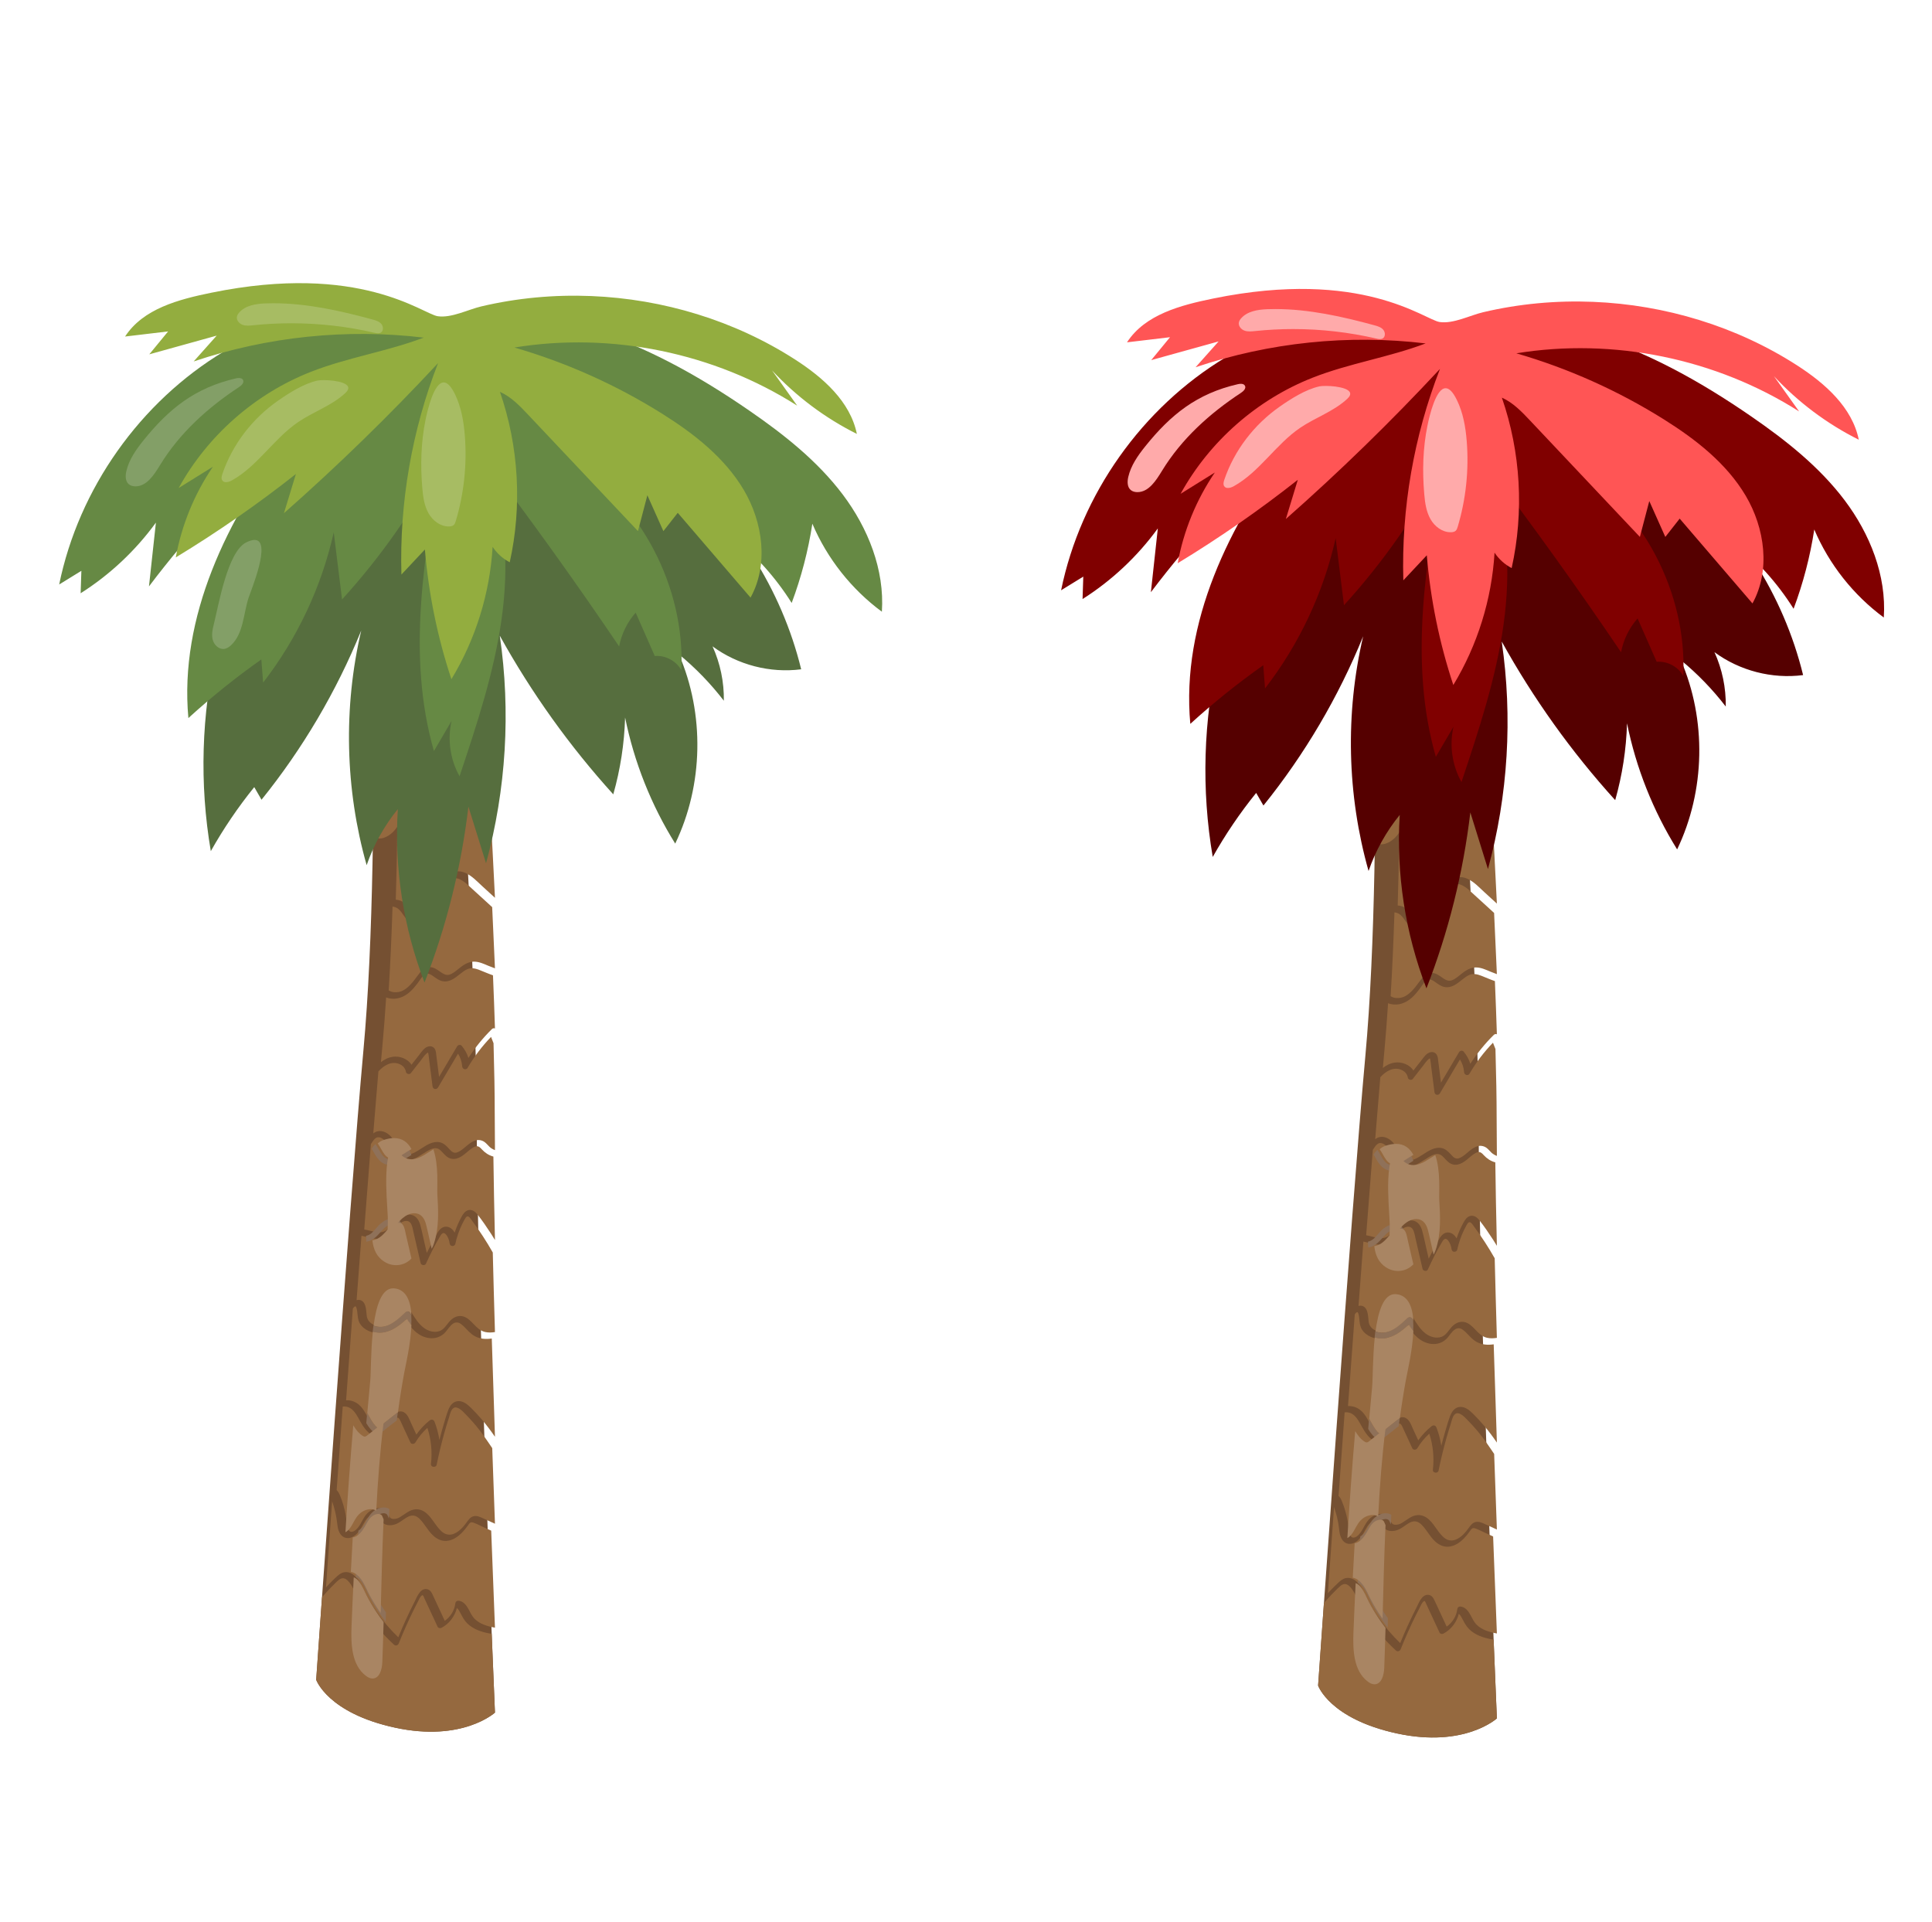 <?xml version="1.0" encoding="UTF-8" standalone="no"?>
<svg
   viewBox="0 0 150.796 150"
   height="150"
   width="150.796"
   xml:space="preserve"
   id="svg2"
   version="1.1"
   sodipodi:docname="Palmeres-_1_.svg"
   inkscape:version="1.3.2 (091e20e, 2023-11-25, custom)"
   xmlns:inkscape="http://www.inkscape.org/namespaces/inkscape"
   xmlns:sodipodi="http://sodipodi.sourceforge.net/DTD/sodipodi-0.dtd"
   xmlns="http://www.w3.org/2000/svg"
   xmlns:svg="http://www.w3.org/2000/svg"
   xmlns:rdf="http://www.w3.org/1999/02/22-rdf-syntax-ns#"
   xmlns:cc="http://creativecommons.org/ns#"
   xmlns:dc="http://purl.org/dc/elements/1.1/"><sodipodi:namedview
     id="namedview1"
     pagecolor="#ffffff"
     bordercolor="#000000"
     borderopacity="0.25"
     inkscape:showpageshadow="2"
     inkscape:pageopacity="0.0"
     inkscape:pagecheckerboard="0"
     inkscape:deskcolor="#d1d1d1"
     showgrid="false"
     inkscape:zoom="2.4389999"
     inkscape:cx="104.75605"
     inkscape:cy="135.91636"
     inkscape:window-width="1920"
     inkscape:window-height="1009"
     inkscape:window-x="1912"
     inkscape:window-y="-8"
     inkscape:window-maximized="1"
     inkscape:current-layer="g12" /><defs
     id="defs6" /><g
     transform="matrix(1.333,0,0,-1.333,-1484.503,1722.424)"
     id="g10"
     style="display:inline"><g
       transform="scale(0.1)"
       id="g12"
       style="display:inline"><g
         transform="matrix(0.101,0,0,0.101,10366.732,11825.635)"
         id="g236"
         style="display:inline"><path
           id="path238"
           style="fill:#755032;fill-opacity:1;fill-rule:nonzero;stroke:none"
           d="m 15263.6,1077.69 c 0,0 195.3,2792.82 273.9,3650.07 116.4,1267.74 22.2,3486.25 22.2,3486.25 h 433.6 c 0,0 200.9,-2875.88 200.9,-3874.48 0,-998.6 105.8,-3452.243 105.8,-3452.243 0,0 -187.4,-171.89 -578.8,-87.289 -391.2,84.603 -457.6,277.692 -457.6,277.692" /></g><g
         transform="matrix(0.101,0,0,0.101,10366.732,11825.635)"
         id="g240"
         style="display:inline"><path
           id="path242"
           style="fill:#95693f;fill-opacity:1;fill-rule:nonzero;stroke:none"
           d="m 15925.1,4151.83 c -2.2,-0.99 -4.4,-2.13 -6.7,-3.2 -3.9,-2.06 -7.7,-4.19 -11.5,-6.39 -17.4,-10.1 -33.9,-21.76 -51.2,-31.93 -35.4,-20.75 -79.1,-35.4 -116.4,-10.23 -20.8,14 -34.4,35.26 -46.6,56.66 -12,21.11 -23.2,43.65 -44.2,57.44 -8.2,5.4 -18.1,10.09 -28.3,8.39 -11.7,-1.92 -20.2,-11.59 -26.9,-20.83 -4.3,-6.04 -8.6,-12.23 -12.6,-18.56 -12.2,-152.99 -25.1,-320.05 -38.5,-494.94 23.4,-4.26 46.7,-11.73 69.1,-15.35 23.4,-3.84 45.8,-0.71 64.7,14.5 21.4,17.35 35.9,41.52 57.1,59.15 22,18.27 50.3,31.85 79.5,27.01 30.6,-5.12 47,-32.06 54.6,-59.71 9.2,-33.7 16,-68.18 23.9,-102.16 4.5,-19.84 9.2,-39.67 13.7,-59.44 7,14.36 14.2,28.65 21.6,42.8 13,25.03 26.4,49.84 40.7,74.15 11.1,18.84 28.2,36.9 52.1,35.05 21.4,-1.71 36.7,-16 47.3,-34.2 10.1,30.79 23,60.72 38.5,89.23 9.3,17.13 20.7,36.18 41.2,41.01 21.7,5.19 40.1,-9.31 52.7,-25.37 27.9,-35.48 53.5,-73.09 78.1,-110.98 7.8,-12.16 15.5,-24.46 23,-36.83 -4.1,173.75 -7.3,337.26 -9.1,483.71 l -1.5,0.36 c -26.5,7.39 -47.3,21.75 -65.9,41.8 -3.9,4.26 -7.9,8.82 -12.7,12.16 -1.9,1.42 -4.1,2.63 -6.3,3.62 l -4,1.14 c -0.7,0.21 -1.4,0.36 -2.2,0.5 l -0.6,0.07 c -1.9,0 -3.8,0 -5.8,-0.07 h -0.7 l -1.3,-0.36 c -1.6,-0.5 -3.3,-0.85 -4.9,-1.35 -0.7,-0.21 -3.4,-1.28 -3.8,-1.42 -1.7,-0.78 -3.3,-1.56 -4.9,-2.42 -3.4,-1.85 -6.7,-3.91 -9.8,-6.04 -7.6,-5.05 -11.5,-8.39 -19.1,-14.58 -27.8,-23.17 -59.2,-53.1 -98.6,-46.35 -24.1,4.2 -39.7,22.9 -55.4,39.81 -6.9,7.4 -14,14.44 -23.3,18.56 -0.3,0.07 -3.6,1.21 -4.4,1.42 -1.8,0.57 -3.7,1 -5.6,1.28 l -0.1,0.07 h -0.2 c -1.1,0.07 -2.2,0.15 -3.2,0.22 -2,0.07 -3.8,0 -5.7,-0.07 -0.3,0 -2.2,-0.22 -2.9,-0.22 l -0.8,-0.14 c -2.2,-0.36 -4.3,-0.85 -6.5,-1.42 -3.8,-1 -7.7,-2.28 -11.4,-3.7 -0.8,-0.36 -1.1,-0.42 -1.3,-0.5 l -0.5,-0.21 c -0.8,-0.36 -1.6,-0.78 -2.4,-1.14" /></g><g
         transform="matrix(0.101,0,0,0.101,10366.732,11825.635)"
         id="g244"><path
           id="path246"
           style="fill:#95693f;fill-opacity:1;fill-rule:nonzero;stroke:none"
           d="m 16210.8,5192.15 c -22.1,8.61 -45.2,14.88 -68.2,6.19 -15.3,-5.76 -30.6,-17.72 -44,-28.4 -29.7,-23.84 -61.8,-50.32 -102.5,-42.5 -20.5,3.85 -37.1,17.23 -53.6,28.76 -13.6,9.47 -28.6,20.15 -44.7,12.17 -18.7,-9.18 -30.9,-32.03 -43,-48.04 -15,-19.93 -30.5,-39.72 -49.4,-56.16 -33.5,-29.33 -76,-45.77 -120.5,-35.67 -5.3,1.22 -10.6,2.85 -15.7,4.92 -6.1,-94.39 -13,-185.43 -21,-271.99 -2.9,-31.89 -6,-66.48 -9.3,-103.49 20.1,15.94 42.9,27.54 69,31.32 39.9,5.69 86.6,-11.53 108.1,-46.13 15.1,19.22 30.2,38.51 45.2,57.73 14.6,18.79 29.9,44.06 55.4,48.76 13.8,2.56 27.6,-2.92 34.9,-15.09 7,-11.53 7.1,-26.27 8.8,-39.3 5.1,-40.85 10.3,-81.64 15.6,-122.43 34.9,58.94 69.8,117.95 104.7,176.89 5.1,8.75 19.3,11.88 26.5,3.42 17.9,-21.07 31,-44.99 38.9,-70.83 39.1,60.65 84.9,117.02 136.3,167.63 5.5,5.34 12.1,5.91 17.7,3.49 -3.1,97.37 -7,200.66 -11.5,308.28 l -1.6,0.5 c -25.9,8.76 -50.7,20.08 -76.1,29.97" /></g><g
         transform="matrix(0.101,0,0,0.101,10366.732,11825.635)"
         id="g248"
         style="display:inline"><path
           id="path250"
           style="fill:#95693f;fill-opacity:1;fill-rule:nonzero;stroke:none"
           d="m 16181.6,3070.4 c -25.8,14.4 -43.7,38.3 -64.8,58.24 -8.1,7.59 -18.2,15.89 -27.9,18.8 -9.8,3.05 -19.9,2.06 -29.3,-3.55 -21.5,-12.77 -34.4,-39.02 -52.3,-56.61 -23.1,-22.63 -54.3,-32.64 -86.3,-29.09 -66,7.38 -107.5,57.97 -141.6,110.11 -40.7,-37.6 -86.7,-74.5 -143.4,-79.96 -44.5,-4.25 -94.8,15.04 -118.8,54.21 -11.6,18.94 -12.6,40.15 -14.8,61.65 -1,9.29 -1.8,16.88 -4.5,26.46 -1.6,5.67 -1.5,5.25 -4,9.65 l -0.3,0.49 -1.2,1.07 c 1,-0.57 0.7,0.07 -0.1,0.49 -0.6,-0.28 -1.9,-0.64 -0.5,-0.07 l 0.4,0.15 -0.3,0.14 -1.6,-0.36 c -0.3,-0.07 -0.3,0.07 -0.3,0.22 0.1,0.28 0.2,0.56 -2,-0.57 -3.9,-1.92 -6.8,-5.25 -9.2,-8.73 -1,-1.2 -1.9,-2.55 -2.7,-3.83 -13.2,-176.94 -26.4,-356 -39.2,-531.37 26.3,1.06 52,-6.67 73.6,-24.98 23.8,-20.07 38.6,-49.02 53.7,-75.69 12.9,-22.99 26.4,-46.33 46.6,-61.79 23,18.08 46,36.18 69,54.27 13.6,10.71 26.9,22.06 41,31.99 12.1,8.52 27.3,14.33 42.2,10.36 28.9,-7.73 39.2,-41.93 50.3,-65.83 10.2,-22.35 20.6,-44.7 30.9,-67.05 21.7,30.79 47.7,58.6 77.3,81.94 10.4,8.23 23.4,5.18 28.2,-7.37 13.2,-34.2 22.5,-69.74 28.1,-105.92 7.1,27.81 14.7,55.54 22.8,83.07 8.9,30.22 17.3,61.08 28.7,90.53 10.1,25.82 27.3,50.01 57.5,51.64 29.6,1.56 55.1,-20 74.8,-39.58 21.6,-21.5 42.4,-43.85 62.3,-67.05 27.4,-32.06 52.3,-65.62 76.1,-100.1 -6.5,187.79 -12.8,380.12 -18.5,569.54 -34.4,-4.89 -68.7,-2.98 -99.9,14.48" /></g><g
         transform="matrix(0.101,0,0,0.101,10366.732,11825.635)"
         id="g252"
         style="display:inline"><path
           id="path254"
           style="fill:#95693f;fill-opacity:1;fill-rule:nonzero;stroke:none"
           d="m 16073.8,5762.73 c 18.7,4.42 37.4,0 54.6,-7.56 38.4,-16.69 68,-49.57 98.4,-77.31 24.4,-22.32 48.8,-44.57 73.2,-66.9 -9.2,188.21 -19.5,382.7 -30.2,576.83 -8.6,2.99 -17.4,5.2 -26.4,5.84 -42.7,3.07 -74.3,-30.88 -104,-56.62 -31.3,-27.18 -72,-55.63 -115.8,-45.08 -26.3,6.35 -51.6,28.39 -58.2,54.78 -32.6,-20.97 -53.7,-59.13 -75,-90.15 -26.1,-38.08 -59.7,-71.89 -105.7,-84.3 -16.9,-4.49 -34.6,-5.13 -51.3,-0.5 -1.9,-125.02 -4.7,-249.4 -8.4,-371.71 4.6,-0.36 9.2,-0.93 13.7,-1.85 38.7,-7.85 58.9,-39.58 80.8,-68.97 4.2,-5.63 9,-11.48 14.3,-16.69 2.6,-2.49 4.9,-4.56 6.3,-5.49 1.4,-0.92 2.9,-1.78 4.4,-2.64 l 1.1,-0.64 0.9,-0.28 c 1.2,-0.43 2.5,-0.72 3.7,-0.93 l 3.1,-0.14 c 1,0.07 1.4,0.07 1.7,0.07 l 0.8,0.21 c 1.5,0.36 2.9,0.71 4.2,1.22 7.2,3.06 12.2,10.05 16.4,16.25 13.3,19.69 25.5,39.73 40,58.56 15.2,19.83 31.5,38.79 49,56.62 7.7,7.99 20.9,5.78 26.5,-3.35 3,-4.99 6.1,-9.91 9.1,-14.83 3.3,12.91 6.7,25.74 10,38.65 6.2,23.61 10.5,48.93 20.8,71.11 8.1,17.18 23.1,31.45 42,35.8" /></g><g
         transform="matrix(0.101,0,0,0.101,10366.732,11825.635)"
         id="g256"
         style="display:inline"><path
           id="path258"
           style="fill:#95693f;fill-opacity:1;fill-rule:nonzero;stroke:none"
           d="m 16147.1,1486.28 c 10.6,-19.67 19.4,-39.63 35.4,-55.62 14.8,-14.72 33.1,-25.76 52.4,-33.4 21,-8.35 42.9,-13.73 65.1,-17.55 -6.4,160.99 -13.9,352.91 -21.8,562.37 -14.9,6.8 -29.7,13.52 -44.6,20.31 -18.7,8.49 -37.3,18.61 -56.7,25.48 -6.7,2.33 -14.1,4.67 -20.4,0.14 -5.7,-3.96 -9.6,-10.55 -13.5,-16.06 -10.3,-14.44 -21.4,-28.45 -33.9,-41.12 -24.3,-24.77 -54.9,-45.86 -90.6,-48.19 -28.2,-1.84 -54.1,10.68 -74.7,29.01 -18.5,16.42 -32.7,37.23 -47,57.25 -6.7,9.41 -13,18.26 -19.4,25.97 -3.8,4.67 -7.9,9.27 -12.2,13.52 -1.8,1.77 -3.5,3.54 -5.4,5.24 -0.7,0.56 -4.4,3.61 -4.5,3.82 -4.1,3.04 -8.5,5.73 -13.1,7.99 l -0.7,0.29 c -1.3,0.56 -2.6,1.06 -3.9,1.48 -2.1,0.64 -4.1,1.06 -6.1,1.56 -0.9,0.21 -1.7,0.35 -2.7,0.5 v 0 c -1.4,0.14 -2.8,0.21 -4.1,0.28 -2.7,0.07 -5.5,0.07 -8.2,-0.22 -6.8,-0.84 -13.6,-3.18 -19.8,-6.29 -29.7,-14.86 -52.6,-40.69 -86.3,-47.48 -15.4,-3.12 -31.6,-3.19 -46.3,2.97 -16.8,7.14 -25.8,20.59 -32.1,37.08 -2.5,6.58 -4.5,12.17 -9.4,16.2 -2.4,2.06 -6.3,3.68 -11.2,4.53 -8.2,1.49 -21,-1.34 -30.7,-6.23 -27.4,-13.86 -39.2,-43.38 -54,-68.71 -17.3,-29.44 -44.5,-64.04 -82.6,-62.27 -35.7,1.7 -51.3,35.59 -56.2,66.38 -2.9,18.61 -4.4,37.36 -7.8,55.9 -3.6,20.24 -8.4,40.27 -14.2,59.94 -3,10.33 -6.3,20.8 -9.9,31.13 -13.2,-183.56 -25.3,-353.04 -35.7,-499.53 6.2,6.87 12.6,13.59 18.9,20.24 13,13.45 26.4,26.61 40.1,39.35 13.2,12.31 27.4,24.7 45.7,28.23 33.5,6.51 60.6,-15.28 79.7,-40.4 20.8,-27.32 33,-59.94 48.9,-90.09 17.5,-32.83 36.8,-64.75 57.9,-95.46 37.3,-54.63 80.4,-105.16 128.1,-151.08 13.7,33.75 28.1,67.15 43.2,100.34 16.4,35.95 33.6,71.54 51.5,106.71 13.4,26.26 31.1,76.08 68.4,72.75 18.6,-1.63 28.4,-16.42 35.6,-31.91 8.9,-18.97 17.6,-38.01 26.5,-56.97 14.7,-31.77 29.5,-63.55 44.2,-95.32 32.9,23.14 56.3,59.73 61.2,99.99 1.4,11.82 9.5,17.83 21.2,16.21 26.9,-3.75 43.8,-27.03 55.7,-49.26" /></g><g
         transform="matrix(0.101,0,0,0.101,10366.732,11825.635)"
         id="g260"
         style="display:inline"><path
           id="path262"
           style="fill:#95693f;fill-opacity:1;fill-rule:nonzero;stroke:none"
           d="m 16063,1924.36 c 30.4,12.62 54.4,40.18 73.2,66.33 10.6,14.74 21.4,30.69 40.2,35.08 20.9,4.96 40.7,-5.81 59.1,-14.17 21.5,-9.78 43,-19.56 64.5,-29.34 -5.2,140.03 -10.6,287.36 -15.8,438.16 -30.9,45.78 -61.3,91.28 -97.1,133.66 -19.1,22.46 -38.9,44.22 -59.7,65.19 -9.5,9.71 -19.1,19.92 -30.6,27.5 -8.5,5.67 -18.9,11.48 -29.5,9.35 -21.7,-4.32 -27.8,-39.47 -33.3,-56.55 -9.7,-29.83 -18.7,-59.81 -27.2,-89.92 -17.3,-61.38 -32.2,-123.31 -44.9,-185.81 -3.8,-18.43 -35.3,-14.25 -33,4.53 8.4,70.72 1.3,142.01 -20.7,209.55 -27.2,-24.59 -50.7,-52.86 -69.5,-84.54 -5.9,-10.07 -23.6,-11.84 -29,0 -12.9,27.99 -25.9,56.05 -38.8,84.04 -6,13.04 -11.9,26.22 -18.1,39.19 -3,6.17 -7.4,16.58 -14,19.56 -8.9,3.9 -20.4,-7.79 -26.7,-12.76 -11.2,-8.78 -22.4,-17.57 -33.5,-26.36 -24.2,-18.99 -48.3,-37.98 -72.4,-56.9 -5.9,-4.75 -13.2,-6.8 -20.3,-2.62 -31.3,18.07 -50.6,49.25 -67.9,79.86 -14.3,25.3 -27.3,52.09 -49.8,70.09 -2.7,2.13 -11.2,7.37 -15.3,9.21 -6.4,2.76 -15.4,4.96 -23.3,5.32 -4.1,0.21 -8.2,0 -12.2,-0.43 -12.2,-166.96 -24.1,-330.09 -35.2,-484.37 8.4,-8.15 14.2,-18.64 18.9,-29.83 7.8,-18.64 14.4,-37.78 20,-57.12 5.7,-19.77 10.4,-39.83 13.9,-60.09 3.2,-18.29 4.5,-37.07 7.6,-55.14 2,-11.55 4.9,-25.51 12.3,-33.59 3.6,-3.82 7.5,-6.09 13.8,-6.02 7.8,0.07 15.6,4.18 21.6,8.78 25.6,19.71 36.7,53.37 54.3,79.37 17.7,26.23 43.3,45.15 75.3,48.97 13.4,1.63 27.6,-0.35 39.4,-7.15 16.2,-9.36 21.2,-24.31 28.3,-40.47 4.9,-11.05 13.1,-14.88 24.3,-15.09 12.9,-0.29 25.8,3.82 37,10.41 30.4,17.79 55.8,44.15 93.2,45.78 24.3,1.07 46.3,-9.85 64,-25.79 18,-16.09 31.6,-36.64 45.6,-56.13 7.4,-10.34 13.5,-18.92 21,-27.85 3.9,-4.6 8,-9.07 12.3,-13.25 1.9,-1.84 3.9,-3.68 5.9,-5.46 l 4.2,-3.61 c 10,-7.51 17.5,-11.27 28.8,-13.82 13,-2.98 26.9,-0.78 39.1,4.25" /></g><g
         transform="matrix(0.1,0,0,0.1,10366.732,11825.635)"
         id="g264"
         style="display:inline"><path
           id="path266"
           style="fill:#95693f;fill-opacity:1;fill-rule:nonzero;stroke:none"
           d="m 16032.5,8014.11 c -6.2,9.59 -13.8,17.98 -22.4,25.47 -36.3,31.87 -88.3,42.33 -135.3,38.02 -15,-1.36 -29.5,-4.08 -43.9,-7.75 3,-92.39 6.4,-204.43 9.7,-331.67 1.6,-1.92 3.1,-3.83 4.7,-5.7 8.1,-9.87 17.1,-17.24 29.6,-20.65 12.2,-3.31 25.3,-2.99 37.6,-0.5 31.3,6.35 56.5,24.73 81.3,43.89 27,20.86 54,41.81 86.9,52.62 25.7,8.44 53.5,10.24 80.3,7.53 48,-4.85 93.4,-21.17 139,-36.09 -4.8,73.67 -9.3,141.92 -13.4,203.62 -7.9,4.34 -15.4,9 -22.1,13.71 -22.8,15.91 -45.6,33.1 -72.4,41.87 -11.3,3.75 -23.8,6.42 -35.8,4.05 -11.7,-2.3 -20.5,-8.97 -29.1,-16.76 -17.7,-15.99 -37.8,-39.31 -64.3,-36.21 -6.7,0.78 -13.7,3.07 -19.1,7.45 -5.2,4.3 -7.7,11.45 -11.3,17.1" /></g><g
         transform="matrix(0.1,0,0,0.1,10366.732,11825.635)"
         id="g268"
         style="display:inline"><path
           id="path270"
           style="fill:#95693f;fill-opacity:1;fill-rule:nonzero;stroke:none"
           d="m 16001.2,6538.45 c -13.8,3.65 -27.8,1.86 -38,-8.64 -12.6,-13.08 -18.3,-31.37 -31.3,-44.31 -13.5,-13.51 -33.6,-22.65 -52.7,-17.29 -20.1,5.71 -24.7,24.15 -36,38.87 -16.7,22.23 -49.5,26.01 -75,19.72 0.1,-167.14 -0.8,-337.57 -3.2,-507.36 14.8,-7.71 32,-6.14 48.4,-0.71 20.3,6.79 38.7,19.65 53.7,34.73 16.1,16.07 27.9,35.87 40.6,54.66 26.5,39.38 55.9,78.9 102.9,94.33 11.6,3.79 25.3,-8.86 20.8,-20.87 -5.4,-14.5 2.2,-28.15 15.6,-37.3 15.9,-10.72 33.3,-10.14 50.9,-3.71 37.9,13.86 64.8,49.09 96.7,72.24 16.6,12.08 35.6,22.01 56,25.44 16.6,2.86 33.3,1.65 49.4,-2.5 -4.3,76.53 -8.6,153 -13,228.88 -15.7,24.66 -30.3,50.96 -48.2,74.04 -14.2,18.29 -33.3,28.29 -56.6,22.79 -51.9,-12.22 -70,-68.46 -84.3,-113.33 -5.1,-16.08 -27.6,-16.22 -32.7,0 -10.8,34.8 -24.2,79.75 -64,90.32" /></g><g
         transform="matrix(0.1,0,0,0.1,10366.732,11825.635)"
         id="g272"
         style="display:inline"><path
           id="path274"
           style="fill:#95693f;fill-opacity:1;fill-rule:nonzero;stroke:none"
           d="m 15967.1,8114.03 c 47.2,-11.51 91.7,-39.5 115.4,-82.69 0.9,-0.12 2.4,-0.2 0.5,-0.08 2.7,-0.17 0.4,-0.15 1.9,0.21 1,0.2 1.9,0.47 2.7,0.81 2.9,1.09 9,5.34 12.5,8.33 11.3,9.54 21.4,20.33 33.4,29.14 51,37.66 115,-0.09 158.4,-31.39 2.7,-1.92 5.4,-3.79 8.1,-5.63 -13.7,204.31 -22.3,327.37 -22.3,327.37 h -441.3 c 0,0 3.9,-91.36 9.1,-247.74 39.9,9.28 81.2,11.54 121.6,1.67" /></g><g
         transform="matrix(0.101,0,0,0.101,10366.732,11825.635)"
         id="g276"><path
           id="path278"
           style="fill:#95693f;fill-opacity:1;fill-rule:nonzero;stroke:none"
           d="m 16141.4,4625.02 c -8.8,-15.22 -30.3,-7.61 -31.5,8.47 -1.7,26.17 -10.1,51.71 -24,73.98 -38.8,-65.66 -77.6,-131.32 -116.5,-196.97 -3.8,-6.41 -11.8,-9.75 -19,-7.76 -7.8,2.14 -11.5,8.75 -12.5,16.29 -4.1,32.44 -8.2,64.81 -12.3,97.24 -2.1,15.94 -4.2,31.87 -6.2,47.8 -1.9,14.8 -2.8,30.16 -5.9,44.75 -0.5,2.49 -2.4,4.91 -0.6,4.69 -3.8,0.43 -8.8,-4.48 -11.2,-6.61 -11.4,-9.96 -20,-23.83 -29.3,-35.71 -20.1,-25.68 -40.2,-51.36 -60.3,-77.04 -7.5,-9.53 -26.3,-4.48 -28.2,7.47 -3.4,21.77 -18.4,37.63 -39,45.95 -45.7,18.5 -90.1,-9.32 -120.7,-43.18 -9,-104.71 -19,-226.06 -29.7,-359.43 2.6,1.99 5.1,3.84 7.9,5.47 25.7,15.3 56,7.97 78.6,-9.24 22.4,-16.93 35.9,-39.98 49.4,-63.95 10.8,-19 23,-41.33 43.9,-50.65 8.8,-3.84 13.8,-4.27 22.3,-3.98 5.8,0.21 5.3,0.21 11,1.56 4.4,1 8.7,2.35 12.9,3.91 3.5,1.28 6.7,2.71 11.3,4.98 4.3,2.14 8.5,4.49 12.7,6.83 8.6,4.91 17,10.25 25.4,15.65 32.3,20.7 68.9,46.24 109.3,38.27 23.4,-4.62 39.8,-21.41 55.1,-38.34 6.8,-7.54 14.1,-16.08 23.7,-20.2 1.9,-0.86 4,-1.21 6.1,-1.85 l 1.7,-0.36 0.7,-0.07 c 2.1,-0.07 4.1,-0.07 6.2,0 0.6,0 0.9,0 1,-0.07 0.2,0.07 0.6,0.22 1.2,0.36 14.2,3.2 28.3,12.73 39.9,22.05 15,12.09 29.3,25.32 45.5,35.99 14.4,9.46 31.5,16.79 49.1,15.08 11.4,-1.07 21.9,-5.05 31.1,-11.95 10.9,-8.18 19,-19.06 29,-28.24 9,-8.18 19.4,-13.94 30.5,-18.07 -0.9,78.82 -1.4,152.37 -1.4,219.38 0,112.1 -2.4,247.83 -6.9,400.34 -4.8,12.23 -9.6,24.4 -14.4,36.63 -52.3,-54.2 -97.9,-114.38 -135.9,-179.47" /></g><g
         transform="matrix(0.1,0,0,0.1,10366.732,11825.635)"
         id="g280"><path
           id="path282"
           style="fill:#95693f;fill-opacity:1;fill-rule:nonzero;stroke:none"
           d="m 16054.5,7759.04 c -31.2,-13.08 -56.7,-36.86 -83.7,-56.66 -25.2,-18.6 -52.8,-33.42 -84.2,-37.76 -24.3,-3.36 -49.6,-0.19 -70.1,12.77 2.1,-83.23 4.2,-172.33 6,-266.18 2.3,-3.53 4.8,-6.71 8,-9.01 8.2,-6.08 19.9,-3.07 29.5,1.48 29.7,14.23 45.3,45.5 70.6,65.4 13.5,10.61 28.9,18.49 46.3,19.22 5.3,0.23 11.4,-0.2 16.4,-1.68 5.3,-1.57 9.4,-5.88 13.6,-9.24 1.2,-0.92 2.3,-1.83 3.5,-2.75 11.4,26.7 28.9,53.18 54.2,65.73 14.3,7.12 30.6,9.3 45.9,3.76 18.7,-6.77 30.6,-21.6 41.5,-37.54 19.6,-28.84 40.3,-56.66 64.6,-81.82 23.6,-24.58 51.8,-48.07 83.4,-62.1 -8.4,132.15 -16.4,255.75 -23.7,367.65 -48.3,15.63 -97.2,35.39 -147.7,39.1 -25.6,1.89 -50.3,-0.4 -74.1,-10.37" /></g><g
         transform="matrix(0.101,0,0,0.101,10366.732,11825.635)"
         id="g284"><path
           id="path286"
           style="fill:#95693f;fill-opacity:1;fill-rule:nonzero;stroke:none"
           d="m 15842.3,3609.28 c -4.4,19.03 -8.8,38 -13.2,57.03 -3.7,15.92 -6.2,33.11 -12.5,48.3 -4.1,9.95 -10.7,18.9 -21.4,21.95 -9.4,2.63 -20,0.36 -29.1,-3.26 -24.6,-9.95 -40.6,-31.68 -57.7,-50.79 -18.1,-20.17 -39.3,-39.14 -66.5,-45.39 -26.1,-5.89 -52.8,-0.92 -78.3,5.4 -12.4,2.99 -24.9,6.68 -37.5,9.16 -9.3,-121.67 -18.7,-246.89 -28.2,-373.4 6.2,1.92 13,2.28 20.6,0.5 20.6,-4.9 29.3,-26.63 32.7,-45.32 2.1,-10.72 3.1,-21.66 4.1,-32.46 1,-10.37 1.2,-17.47 4.4,-26.92 12.2,-36.22 60.1,-52.77 96,-48.23 53.3,6.75 96.7,49.01 134,84.32 8.1,7.6 20.6,5.96 26.5,-3.41 19.8,-31.75 40.4,-65.35 70.7,-88.36 25.5,-19.32 60.4,-30.12 91.6,-19.32 25.4,8.73 39.9,34.87 56.5,54.12 19.1,22.09 44.4,37.5 74.6,32.32 27.3,-4.69 48.1,-26.28 66.4,-45.46 19.8,-20.74 38.8,-39.99 67.7,-46.45 18.4,-4.05 37.5,-3.2 56.3,-0.22 -4.7,157.48 -9,312.67 -12.6,461.27 -36.3,64.07 -76.4,125.79 -120.4,184.75 -5.5,7.45 -18.7,30.54 -30.4,23.29 -5.6,-3.48 -9.1,-10.44 -12.3,-15.84 -5,-8.73 -9.7,-17.75 -14.1,-26.77 -18.1,-36.8 -31.3,-75.72 -40.1,-115.78 -1.8,-8.31 -10.5,-13 -18.4,-12.08 -9,1.07 -13.6,8.24 -14.7,16.55 -2.2,16.98 -9.7,38.86 -22.2,51.64 -3,3.13 -4.2,4.26 -7.7,5.89 l -3.2,1 c -1.9,0.43 -2.2,0.43 -0.5,0.07 -0.9,0 -1.8,-0.07 -2.6,-0.07 l -3.5,-1 c -0.8,-0.35 -3.2,-1.91 -4.4,-2.91 -4,-3.33 -6.8,-7.95 -9.5,-12.36 -31.3,-51.63 -58.4,-106.47 -83.5,-161.37 -6.1,-13.36 -27.7,-9.31 -30.8,3.97 -8.9,38.57 -17.9,77.14 -26.8,115.64" /></g><g
         transform="matrix(0.101,0,0,0.101,10366.732,11825.635)"
         id="g288"><path
           id="path290"
           style="fill:#95693f;fill-opacity:1;fill-rule:nonzero;stroke:none"
           d="m 16267.8,1346.19 c -46.3,8.34 -94,24.53 -128.3,58.24 -17.1,16.75 -27.8,37.04 -38.7,58.03 -6,11.8 -12.3,23.68 -21.5,31.24 -12.3,-48.49 -43.9,-90.89 -88.9,-114.71 -7.3,-3.96 -19,-2.47 -22.9,6.01 -17.6,37.95 -35.2,75.9 -52.9,113.86 -7.8,16.96 -15.8,33.92 -23.6,50.89 -2.3,5.01 -4.7,13.71 -9.2,17.31 -2.3,1.84 -2.8,1.35 -5.6,-0.71 -10.8,-7.84 -16.4,-23.03 -22.3,-34.48 -8.4,-16.05 -16.6,-32.23 -24.6,-48.49 -31.6,-63.68 -60.5,-128.63 -86.8,-194.72 -4.7,-11.73 -18,-16.53 -28.1,-7.35 -59.7,54.78 -112.7,116.83 -157.7,184.19 -19.8,29.75 -38.1,60.57 -54.6,92.23 -14.5,27.71 -25.6,58.31 -45.1,83.05 -7.3,9.11 -17.1,19.22 -27.2,23.32 -11.5,4.6 -22.3,1.98 -33.2,-6.15 -14.1,-10.53 -26.5,-24.17 -38.9,-36.54 -12.6,-12.51 -24.8,-25.44 -36.8,-38.59 -8.1,-8.83 -15.8,-17.81 -23.6,-26.92 -20.7,-291.55 -33.8,-478.21 -33.8,-478.21 0,0 66.5,-193.089 457.7,-277.692 391.4,-84.601 578.8,87.289 578.8,87.289 0,0 -7.7,177.683 -18.9,456.793 -4.4,0.7 -8.8,1.34 -13.3,2.11" /></g><g
         transform="matrix(0.101,0,0,0.101,10366.732,11825.635)"
         id="g292"><path
           id="path294"
           style="fill:#95693f;fill-opacity:1;fill-rule:nonzero;stroke:none"
           d="m 16188.2,5644.15 c -16.1,14.74 -32.2,29.63 -48.4,44.31 -12.3,11.11 -25.8,21.01 -40.8,28.35 -11.4,5.56 -26.4,10.47 -38.6,5.63 -14.3,-5.77 -19,-21.73 -22.7,-35.19 -11.3,-41.11 -21.5,-82.5 -32.3,-123.74 -3.7,-14.32 -23.4,-16.17 -30.9,-3.99 -6,9.9 -12.1,19.87 -18.2,29.85 -13.4,-14.75 -26.2,-30.14 -37.9,-46.24 -7.9,-10.75 -15.3,-21.79 -22.3,-33.05 -6.2,-9.83 -12.3,-19.95 -20.3,-28.57 -13.1,-14.17 -32.2,-21.94 -51.5,-18.09 -15.1,3.06 -27.7,13.39 -37.6,24.65 -20.1,22.58 -35.2,58.91 -65.9,68.88 -4.8,1.5 -9.7,2.5 -14.6,3.07 -5.5,-167.77 -12.6,-331.11 -22.2,-485.84 9.6,-6.34 21.2,-9.97 32.6,-10.69 18.5,-1.14 36.2,2.07 52.6,11.11 20.5,11.33 37.1,27.86 52.2,45.6 15.6,18.52 28.9,38.96 44.3,57.63 15,17.95 36,33.19 60.6,31.06 21.6,-1.93 38.9,-14.39 56.1,-26.64 15,-10.62 30.2,-20.45 47.8,-18.24 0.1,0.14 4.2,0.92 4.9,1.14 1.9,0.42 3.7,0.99 5.5,1.64 3.3,1.14 5.2,2.06 9,4.13 8,4.34 15.6,9.61 22.9,15.1 15.1,11.47 29.9,24.58 46,35.05 18.3,11.82 39,19.87 61,19.66 29,-0.28 55.5,-12.68 81.5,-23.72 12.9,-5.42 25.8,-10.47 39,-15.11 -4.8,114.27 -10.2,233.09 -16.1,354.84 -31.9,29.14 -63.8,58.27 -95.7,87.41" /></g><g
         transform="matrix(0.1,0,0,0.1,10366.732,11825.635)"
         id="g296"><path
           id="path298"
           style="fill:#95693f;fill-opacity:1;fill-rule:nonzero;stroke:none"
           d="m 16264.6,7322.84 c -61.6,27.33 -108.9,82.2 -147.3,135.9 -9.1,12.64 -16.8,28.11 -28.7,38.41 -4.4,3.82 -10.3,6.44 -14.6,6.77 -5.5,0.42 -8.7,-0.47 -13.1,-2.77 -24.2,-12.55 -38.4,-43.21 -46.2,-68.09 -4.2,-13.15 -18.5,-15.43 -28.5,-7.51 -8,6.4 -16.1,12.8 -24.1,19.21 -12.4,1.34 -24,-5.97 -33.1,-13.82 -12.4,-10.71 -22.3,-23.53 -33.2,-35.73 -18.4,-20.93 -47.3,-41.12 -76.5,-39.44 -5.4,0.31 -10.7,1.41 -15.6,3.2 1.9,-100.01 3.6,-204.99 5,-313.7 5.4,-1.79 10,-5.94 11.3,-11.46 9.8,-44.07 50.5,-75.1 95,-81.05 17.2,-2.29 37.6,-0.14 53.8,7.6 21.4,10.24 37.9,28.02 54.6,44.36 18.3,17.91 37.5,34.97 61.6,44.49 29.8,11.9 62.2,6.53 92.8,0.79 40.7,-7.52 81.5,-15.19 122.2,-22.85 -6.1,99.6 -12.1,196.27 -17.9,288.99 -5.9,1.97 -11.8,4.14 -17.5,6.7" /></g><g
         transform="matrix(0.1,0,0,0.1,10366.732,11825.635)"
         id="g300"><path
           id="path302"
           style="fill:#95693f;fill-opacity:1;fill-rule:nonzero;stroke:none"
           d="m 16224.9,6989.32 c -34.6,6.44 -69.3,14.16 -104.2,19.17 -28.3,4.15 -53.1,0.29 -76,-17.24 -20.3,-15.52 -36.6,-35.62 -56.3,-51.86 -19.2,-15.88 -40.5,-27.75 -65.4,-31.55 -23.7,-3.64 -48.1,-1.43 -70.7,6.66 -27.6,9.87 -52.8,27.39 -70.3,50.57 1.5,-128.47 2.4,-261.46 2.7,-396.8 35.1,5.8 75.4,-1.93 99.2,-30.33 6.5,-7.8 10.3,-16.67 15.9,-25.04 3.2,-4.86 6.2,-6.36 11.6,-4.93 17.3,4.65 24.6,25.89 33.9,39.13 11.4,16.59 26.6,29.47 47,32.76 20.3,3.22 41.1,-1.5 58.6,-11.95 22.7,-13.52 36.9,-34.83 47.4,-58.22 7.3,17.74 16.2,34.76 28.3,50 18,22.67 44.2,39.06 73.1,43.06 30.6,4.29 58.7,-7.44 78.4,-31.12 7.9,-9.37 15,-19.45 21.9,-29.75 -8.7,149.57 -17.5,296.65 -26.2,438.29 -16.3,3 -32.6,6.08 -48.9,9.15" /></g><g
         transform="matrix(0.112,0,0,0.112,10366.732,11825.635)"
         id="g304"><path
           id="path306"
           style="fill:#550000;fill-opacity:1;fill-rule:nonzero;stroke:none"
           d="m 16300,6254.5 c -102.2,418.7 -346.3,801.45 -682.8,1070.73 -336.5,269.28 -763.5,423.44 -1194.4,431.29 l -610,-81.89 c -415.5,-337.55 -550.1,-904.08 -659.8,-1428.11 18.4,47.79 50.6,90.23 91.7,120.78 -80.6,-347.79 -91.2,-711.6 -31.1,-1063.57 66.2,117.68 142.2,229.78 227.1,334.73 12.6,-21.99 25.3,-43.92 38,-65.92 215.6,267.34 391.8,566.46 521.3,884.6 -94.2,-402.52 -84.3,-828.97 28.3,-1226.73 36.6,106.24 92.1,205.92 163,293.07 -19.2,-307.54 28.8,-619.13 139.6,-906.66 115.1,295.19 192.4,605.1 229.4,919.78 30.7,-98.79 61.5,-197.5 92.2,-296.29 105.2,386.06 129.8,793.86 71.9,1189.69 165.1,-297.95 364.5,-576.87 593.3,-829.29 37.1,130.68 57.9,265.93 61.8,401.69 47.2,-233 136.3,-457.44 262,-659.19 147.3,306.7 154.6,677.45 19.3,989.68 87.2,-71.7 166.1,-153.31 234.9,-242.77 1.6,97.56 -18.7,195.44 -59.1,284.32 131.6,-97.18 301.3,-141.03 463.4,-119.94" /></g><g
         transform="matrix(0.115,0,0,0.115,10366.732,11825.635)"
         id="g308"><path
           id="path310"
           style="fill:#800000;fill-opacity:1;fill-rule:nonzero;stroke:none"
           d="m 12936.7,7710.06 c -427.6,-256.96 -739.8,-698.33 -839.9,-1186.99 37.7,23.21 75.4,46.42 113,69.63 -1.2,-38.1 -2.4,-76.18 -3.7,-114.28 148.8,94.36 279.6,217.1 383.2,359.68 -11.8,-108.26 -23.5,-216.53 -35.3,-324.79 209,277.04 447.7,531.7 710.7,758.22 -312,-412.92 -557.3,-913.21 -510,-1428.54 117.4,107.1 241.5,206.87 371.4,298.38 3,-39.27 6,-78.54 9.1,-117.81 173.9,224.66 297.6,487.85 359.6,765.06 14.1,-113.88 28.2,-227.77 42.3,-341.65 200.6,220.33 372.6,466.76 510.2,731.12 -91.5,-497.65 -182.2,-1016.74 -42.4,-1503.02 29.9,51.11 59.8,102.22 89.8,153.32 -21.7,-94.57 -6.9,-197.1 40.7,-281.71 87.5,262.23 175.5,526.29 214,800.06 38.4,273.78 24.7,560.88 -85.3,814.51 236.6,-311.49 464.7,-629.5 683.8,-953.5 12,63.48 41.4,123.6 84.2,171.99 32.5,-73.6 64.9,-147.18 97.3,-220.84 53.9,4.7 109.3,-24.86 135.4,-72.34 18.9,424.87 -205.4,852.2 -565.8,1077.93 329.2,-41.69 638,-225.36 831.7,-494.75 -5.2,34.74 -10.5,69.48 -15.7,104.21 122.7,-95.81 228.6,-213.12 311.4,-344.99 48.8,130.45 84.2,265.93 105.3,403.6 75.4,-177.28 199,-333.77 354,-448.13 14.3,213.89 -70.5,425.88 -199.5,597.04 -129.1,171.16 -300,305.99 -476.6,427.61 -262,180.53 -543.8,337.76 -849.5,426.33 -336.3,97.49 -609.7,39.47 -944.5,17.33 -67.5,-4.47 -133.3,3.64 -199.2,11.76 -76.9,9.47 -153.9,18.95 -233.9,8.4 -157.4,-20.76 -310.3,-81.37 -445.8,-162.84" /></g><g
         transform="matrix(0.114,0,0,0.114,10366.732,11825.635)"
         id="g312"><path
           id="path314"
           style="fill:#ff5555;fill-opacity:1;fill-rule:nonzero;stroke:none"
           d="m 12984,8078.78 c -167.2,-34.21 -349.8,-81.87 -442.6,-224.96 73.6,8.76 147.3,17.51 221,26.27 -32.2,-39.22 -64.4,-78.44 -96.6,-117.66 115.3,32.02 230.8,64.03 346.1,96.04 -39.4,-44.22 -78.8,-88.43 -118.2,-132.64 378.3,127.61 785.1,169.76 1181.6,122.41 -188.9,-71.62 -391.6,-101.86 -579.6,-175.68 -286.2,-112.4 -530.8,-327.43 -679.1,-596.84 58.7,36.5 117.4,72.99 176,109.49 -95.1,-139.78 -160.6,-299.62 -190.8,-465.94 214.2,130.07 420.4,273.26 617,428.52 -20.5,-67.16 -41,-134.31 -61.5,-201.46 276.4,243.75 540.7,501.15 791.7,770.98 -134.3,-344.59 -198.8,-716.27 -188.3,-1085.99 40.2,42.88 80.4,85.75 120.6,128.63 18.9,-226.42 64.6,-450.59 136.2,-666.19 124.2,204.99 197.5,440.56 211.7,679.86 21.9,-33.31 52.5,-60.88 87.9,-79.3 64.3,288.98 46.6,595.7 -50.3,875.42 57.4,-25.46 102.1,-72.28 145.2,-117.95 187.9,-199.12 375.8,-398.24 563.7,-597.36 16.1,61.38 32.2,122.75 48.3,184.13 27.5,-61.41 54.9,-122.82 82.3,-184.22 24.6,31.33 49.2,62.67 73.8,94 124.6,-145.18 249.2,-290.37 373.8,-435.56 93.6,169.3 63.8,386.88 -34.8,553.28 -98.7,166.4 -256.3,289.29 -420.2,392.04 -235.3,147.49 -491.1,262.05 -757.8,339.29 498.7,81.23 1026.1,-27.18 1452.4,-298.55 -43,60.39 -86.1,120.78 -129.2,181.17 124.1,-133.73 272.5,-244.88 435.7,-326.41 -33.7,166.3 -173.3,289.3 -315.9,381.27 -311.7,201.02 -678.7,311.98 -1048.7,326.91 -189.3,7.65 -379.8,-9.72 -564.2,-53.18 -68,-16.02 -153.3,-60.68 -223.9,-50.48 -76.6,11.08 -398.1,277.29 -1163.3,120.66" /></g><g
         transform="matrix(0.098,0,0,0.098,10366.732,11825.635)"
         id="g316"><path
           id="path318"
           style="fill:#8f7159;fill-opacity:1;fill-rule:nonzero;stroke:none"
           d="m 16146.3,1456.9 c -15.2,19.46 -29.6,39.58 -43.3,60.06 -20.5,30.8 -39.5,62.7 -56.5,95.47 -15,28.68 -26.5,60.36 -46.7,85.97 -7.5,9.43 -17.8,19.9 -28.2,24.14 -1.3,0.51 -2.7,0.95 -4,1.32 0.5,11.63 1.1,23.19 1.7,34.82 24.5,-4.02 44.7,-22.09 60,-42.14 21.4,-28.24 34.1,-61.96 50.6,-93.13 18,-33.95 38,-66.94 59.7,-98.69 2.7,-3.96 5.4,-7.9 8.2,-11.78 -0.5,-18.73 -1,-37.39 -1.5,-56.04 m -165.6,507.51 c 0.8,12.43 1.6,24.87 2.3,37.31 3.1,1.53 6,3.43 8.6,5.41 26.5,20.34 37.9,55.09 56.1,81.94 18.3,27.07 44.7,46.6 77.7,50.55 3,0.37 6.1,0.59 9.1,0.59 11,0 22,-2.49 31.6,-7.98 0.7,-0.44 1.5,-0.88 2.1,-1.32 -0.9,-19.16 -1.9,-38.4 -2.7,-57.57 -1.7,3.37 -3.3,6.88 -4.6,10.46 -2.6,6.81 -4.7,12.58 -9.7,16.75 -2.5,2.13 -6.5,3.81 -11.6,4.69 -1.5,0.29 -3.2,0.43 -4.9,0.43 -8.2,0 -18.6,-2.7 -26.9,-6.87 -28.3,-14.34 -40.4,-44.85 -55.8,-71.04 -15.7,-26.63 -39.2,-57.43 -71.3,-63.35 m 117.8,611.61 c -2.7,0 -5.5,0.73 -8.2,2.34 -26.5,15.29 -44.7,39.73 -60.2,65.48 1.8,20.26 3.5,40.45 5.3,60.72 5.1,-8.78 9.9,-17.56 14.8,-26.19 13.3,-23.71 27.2,-47.78 48.1,-63.72 23.7,18.65 47.4,37.31 71.1,55.96 14.1,11.05 27.7,22.76 42.3,33 2.1,1.53 4.4,2.92 6.7,4.24 -2.1,-15.73 -4.1,-31.6 -6.1,-47.41 -8.8,-6.87 -17.6,-13.75 -26.3,-20.63 -24.9,-19.6 -49.8,-39.21 -74.7,-58.74 -3.9,-3.08 -8.2,-5.05 -12.8,-5.05 m 13,608.17 c -14.4,0 -29,2.27 -43,6.73 1.3,11.85 2.7,23.63 4.2,35.27 12.9,-4.91 27,-7.32 40.2,-7.32 4.2,0 8.4,0.22 12.3,0.73 54.9,6.95 99.6,50.48 138.1,86.84 3.5,3.37 7.9,4.98 12.2,4.98 5.8,0 11.6,-2.93 15.1,-8.49 2.7,-4.39 5.4,-8.78 8.2,-13.24 1.1,-19.39 1.2,-39.8 0.3,-60.5 -9.6,12.21 -18.5,25.09 -27,38.04 -42,-38.77 -89.4,-76.82 -147.9,-82.45 -4.2,-0.37 -8.4,-0.59 -12.7,-0.59" /></g><g
         transform="matrix(0.098,0,0,0.098,10366.732,11825.635)"
         id="g320"><path
           id="path322"
           style="fill:#a98563;fill-opacity:1;fill-rule:nonzero;stroke:none"
           d="m 16099.2,2614.79 c -21,15.95 -34.8,40.02 -48.2,63.72 -4.8,8.64 -9.6,17.42 -14.8,26.2 5.7,63.5 11.5,127.01 17.5,190.44 4.5,46.6 2.9,174.64 15.7,295.95 14,-4.47 28.6,-6.73 42.9,-6.73 4.4,0 8.6,0.21 12.8,0.58 58.5,5.63 105.9,43.68 147.9,82.45 8.5,-12.95 17.4,-25.82 27,-38.04 -4.6,-113.99 -34.8,-239.54 -44,-289.29 -14.2,-77.11 -26.4,-154.44 -36.7,-232.07 -2.3,-1.32 -4.6,-2.71 -6.7,-4.25 -14.6,-10.24 -28.3,-21.95 -42.3,-32.99 -23.7,-18.66 -47.4,-37.32 -71.1,-55.97" /></g><g
         transform="matrix(0.097,0,0,0.097,10366.732,11825.635)"
         id="g324"><path
           id="path326"
           style="fill:#a98563;fill-opacity:1;fill-rule:nonzero;stroke:none"
           d="m 16282.2,1525.53 c -2.8,3.91 -5.5,7.89 -8.2,11.88 -21.9,32.01 -42.1,65.28 -60.3,99.51 -16.6,31.43 -29.4,65.43 -51,93.91 -15.4,20.21 -35.8,38.43 -60.5,42.49 3.6,69.12 7.5,138.31 11.5,207.43 32.3,5.98 56.1,37.04 71.9,63.89 15.5,26.41 27.7,57.17 56.3,71.63 8.3,4.2 18.8,6.93 27,6.93 1.8,0 3.5,-0.15 5,-0.44 5.1,-0.89 9.2,-2.58 11.7,-4.72 5.1,-4.21 7.2,-10.03 9.8,-16.9 1.4,-3.61 2.9,-7.15 4.6,-10.55 -8.6,-188.03 -12.8,-376.65 -17.8,-565.06" /></g><g
         transform="matrix(0.097,0,0,0.097,10366.732,11825.635)"
         id="g328"><path
           id="path330"
           style="fill:#a98563;fill-opacity:1;fill-rule:nonzero;stroke:none"
           d="m 16069.5,2012.55 c 13.1,215.37 28.9,430.59 47.4,645.59 15.5,-25.89 33.9,-50.46 60.5,-65.83 2.7,-1.62 5.5,-2.35 8.2,-2.35 4.6,0 9,1.98 12.9,5.07 25,19.64 50,39.35 75.1,59.07 8.8,6.91 17.6,13.83 26.4,20.74 -22,-176.61 -35.3,-354.24 -44.3,-532.4 -0.6,0.45 -1.4,0.89 -2.1,1.33 -9.6,5.52 -20.8,8.02 -31.8,8.02 -3,0 -6.1,-0.22 -9.1,-0.59 -33.3,-3.97 -59.8,-23.61 -78.2,-50.83 -18.2,-26.99 -29.7,-61.93 -56.3,-82.38 -2.7,-1.99 -5.6,-3.9 -8.7,-5.44" /></g><g
         transform="matrix(0.098,0,0,0.098,10366.732,11825.635)"
         id="g332"><path
           id="path334"
           style="fill:#a98563;fill-opacity:1;fill-rule:nonzero;stroke:none"
           d="m 16114.1,3219.1 c -13.3,0 -27.3,2.42 -40.3,7.32 15.8,119.18 47.9,223 116.7,223 2.2,0 4.5,-0.14 6.8,-0.29 71.2,-6.8 97.7,-74.33 102.7,-159.2 -2.8,4.46 -5.6,8.85 -8.3,13.24 -3.5,5.56 -9.2,8.48 -15,8.48 -4.4,0 -8.7,-1.6 -12.3,-4.97 -38.4,-36.36 -83.1,-79.9 -138,-86.85 -4,-0.51 -8.1,-0.73 -12.3,-0.73" /></g><g
         transform="matrix(0.097,0,0,0.097,10366.732,11825.635)"
         id="g336"
         inkscape:label="g336"><path
           id="path338"
           style="fill:#a98563;fill-opacity:1;fill-rule:nonzero;stroke:none"
           d="m 16233.2,1129.7 c -14.8,0 -28.5,7.53 -40.4,16.47 -86.2,65.21 -90.6,190.84 -86.4,298.82 3.9,98.45 8.2,196.9 13.2,295.28 1.3,-0.37 2.7,-0.82 4,-1.33 10.6,-4.29 20.9,-14.85 28.5,-24.37 20.4,-25.85 32,-57.83 47.2,-86.79 17.2,-33.08 36.3,-65.28 57,-96.38 13.9,-20.68 28.4,-40.99 43.7,-60.63 -2.3,-80.95 -4.7,-161.82 -7.8,-242.62 -1.7,-42.1 -15.8,-97.27 -57.9,-98.45 -0.4,0 -0.8,0 -1.1,0" /></g><g
         transform="matrix(0.098,0,0,0.098,10366.732,11825.635)"
         id="g340"><path
           id="path342"
           style="fill:#8f7159;fill-opacity:1;fill-rule:nonzero;stroke:none"
           d="m 16263.2,3619.22 c -6.2,27.17 -12.6,54.4 -18.9,81.65 -4.5,19.51 -9,38.96 -13.6,58.48 -3.8,16.31 -6.3,33.94 -12.8,49.52 -4.2,10.2 -10.9,19.38 -21.9,22.51 -2.9,0.8 -6,1.16 -9,1.16 -7.1,0 -14.4,-1.89 -20.9,-4.51 -25.2,-10.2 -41.6,-32.48 -59.1,-52.08 -18.6,-20.68 -40.3,-40.13 -68.2,-46.54 -2.7,-0.58 -5.5,-1.09 -8.4,-1.53 -1.1,11.66 -1.6,23.38 -1.6,35.11 10.9,2.33 21.2,6.99 30.8,14.64 21.9,17.77 36.8,42.53 58.5,60.59 19.4,16.1 43.6,28.7 69.1,28.7 4.1,0 8.2,-0.29 12.4,-1.02 31.3,-5.24 48.1,-32.85 55.9,-61.18 9.5,-34.52 16.4,-69.84 24.5,-104.66 3.3,-14.64 6.7,-29.2 10.1,-43.77 -7.1,-13.18 -16,-25.93 -26.9,-37.07 m -93.6,567.58 c -15.4,0 -30.8,3.93 -45.1,13.62 -21.3,14.34 -35.3,36.12 -47.7,58.04 -4.8,8.38 -9.4,16.9 -14.5,25.13 6.5,10.63 14,19.96 22.6,27.75 7.7,-10.78 14.4,-22.51 21.1,-34.38 11,-19.44 23.5,-42.31 44.9,-51.86 7.5,-3.27 12.3,-4.15 18.7,-4.15 1.3,0 2.7,0.08 4.1,0.08 5.9,0.21 5.4,0.21 11.3,1.6 4.4,1.02 8.9,2.4 13.2,4.01 3.5,1.31 6.8,2.76 11.6,5.09 4.4,2.19 8.7,4.59 13,7 8.8,5.02 17.4,10.48 25.9,16.02 12,7.57 24.4,15.87 37.5,22.94 5.3,-9.9 9.9,-20.61 13.8,-31.9 -1.3,-0.73 -2.6,-1.46 -3.9,-2.18 -17.7,-10.35 -34.6,-22.29 -52.4,-32.71 -22.6,-13.25 -48.5,-24.1 -74.1,-24.1" /></g><g
         transform="matrix(0.099,0,0,0.099,10366.732,11825.635)"
         id="g344"><path
           id="path346"
           style="fill:#a98563;fill-opacity:1;fill-rule:nonzero;stroke:none"
           d="m 16255.1,3648.43 c -3.4,14.54 -6.8,29.07 -10.1,43.68 -8.1,34.74 -15,69.99 -24.4,104.44 -7.8,28.27 -24.6,55.81 -55.8,61.04 -4.2,0.73 -8.3,1.02 -12.4,1.02 -25.4,0 -49.6,-12.57 -68.9,-28.63 -21.7,-18.03 -36.6,-42.74 -58.4,-60.47 -9.6,-7.63 -19.9,-12.28 -30.8,-14.61 0,15.7 0.6,31.4 1.3,47.03 3.8,83.13 -39.4,355.81 32.2,472.45 5,-8.21 9.7,-16.71 14.4,-25.07 12.4,-21.88 26.4,-43.6 47.6,-57.92 14.3,-9.67 29.7,-13.59 45.1,-13.59 25.5,0 51.4,10.83 73.9,24.05 17.7,10.4 34.6,22.32 52.3,32.64 1.3,0.72 2.6,1.45 3.9,2.18 32.5,-93.03 21.3,-224.57 23.5,-262.8 5.8,-98.47 11.5,-198.47 -20,-294.4 -3.4,-10.25 -7.8,-20.79 -13.4,-31.04" /></g><g
         transform="matrix(0.098,0,0,0.098,10366.732,11825.635)"
         id="g348"><path
           id="path350"
           style="fill:#a98563;fill-opacity:1;fill-rule:nonzero;stroke:none"
           d="m 16183.4,4224.54 c -6.4,0 -11.3,0.88 -18.8,4.16 -21.4,9.55 -33.9,32.43 -44.9,51.9 -6.7,11.88 -13.4,23.61 -21.2,34.4 9.9,9.11 21.4,16.04 34.5,20.48 23.7,8.02 44.7,11.67 63.3,11.67 50.2,0 82.7,-26.68 103.7,-65.83 -13,-7.07 -25.5,-15.37 -37.5,-22.96 -8.5,-5.54 -17.1,-11 -25.9,-16.03 -4.3,-2.41 -8.6,-4.81 -13.1,-7 -4.7,-2.33 -8,-3.79 -11.6,-5.1 -4.3,-1.61 -8.7,-2.99 -13.1,-4.01 -6,-1.39 -5.4,-1.39 -11.3,-1.6 -1.5,0 -2.8,-0.08 -4.1,-0.08" /></g><g
         transform="matrix(0.098,0,0,0.098,10366.732,11825.635)"
         id="g352"
         style="display:inline"><path
           id="path354"
           style="fill:#a98563;fill-opacity:1;fill-rule:nonzero;stroke:none"
           d="m 16208.2,3587.7 c -55.7,0.07 -100.2,36.2 -120.1,73.79 -12.7,24.02 -18.8,49.2 -21.4,74.83 2.8,0.43 5.6,0.94 8.4,1.53 28,6.42 49.7,25.91 68.3,46.64 17.6,19.64 34,41.98 59.3,52.19 6.5,2.63 13.8,4.53 20.9,4.53 3,0 6.1,-0.36 9,-1.17 11,-3.14 17.8,-12.33 22,-22.55 6.5,-15.62 9,-33.29 12.8,-49.64 4.6,-19.56 9.1,-39.05 13.6,-58.61 6.4,-27.31 12.7,-54.61 19,-81.83 -21.8,-22.56 -51.2,-38.84 -89,-39.64 -0.9,0 -1.9,-0.07 -2.8,-0.07" /></g><g
         transform="matrix(0.097,0,0,0.097,10366.732,11825.635)"
         id="g356"
         style="display:inline"><path
           id="path358"
           style="fill:#ffaaaa;fill-opacity:1;fill-rule:nonzero;stroke:none"
           d="m 16266.3,9249.67 c -7.1,0 -14.6,1.61 -21.6,3.24 -164.3,38.18 -332.9,57.41 -501.6,57.41 -76.8,0 -153.7,-4 -230.2,-12.02 -10.7,-1.12 -21.7,-2.3 -32.4,-2.3 -10.9,0 -21.6,1.2 -31.8,4.84 -20.3,7.26 -37.9,27.59 -34.2,48.89 1.7,9.68 7.5,18.19 13.9,25.56 38.4,43.41 101.8,52.91 159.7,55 15.6,0.56 31.3,0.84 46.9,0.84 201.9,0 404.9,-45.37 598.2,-98.05 19.5,-5.3 40,-11.5 53.1,-26.85 13.1,-15.34 13.7,-42.85 -3.8,-52.76 -5,-2.8 -10.5,-3.8 -16.2,-3.8" /></g><g
         transform="matrix(0.096,0,0,0.096,10366.732,11825.635)"
         id="g360"
         style="display:inline"><path
           id="path362"
           style="fill:#ffaaaa;fill-opacity:1;fill-rule:nonzero;stroke:none"
           d="m 15508.6,8438.05 c -9.3,0 -17.5,2.97 -22.7,10.75 -7.6,11.24 -3.8,26.32 0.5,39.16 60.9,179.98 182.7,337.65 338.1,446.34 68.8,48.19 158.5,105 241.6,123.42 8.1,1.79 22.1,2.81 38.8,2.81 71.7,0 195.1,-18.92 132.1,-78.11 -82.5,-77.35 -194.5,-113.97 -288,-177.49 -149.1,-101.36 -247.3,-268.46 -404.8,-356.14 -10.5,-5.86 -23.9,-10.74 -35.6,-10.74" /></g><g
         transform="matrix(0.1,0,0,0.1,10366.732,11825.635)"
         id="g364"
         style="display:inline"><path
           id="path366"
           style="fill:#ffaaaa;fill-opacity:1;fill-rule:nonzero;stroke:none"
           d="m 16191.3,7841.44 c -48.7,0 -93.2,34.36 -117.3,77.04 -25.1,44.52 -32.1,96.76 -36.4,147.67 -11.5,133.01 -7.9,268.24 18.8,399.29 12.9,63.09 50.3,219.23 106.4,219.23 19.8,0 41.8,-19.33 65.9,-68.83 36.5,-74.68 51.1,-158.13 57.7,-240.93 13.6,-168.6 -4.4,-339.7 -52.8,-501.8 -2.6,-8.69 -5.6,-17.85 -12.5,-23.74 -6.4,-5.5 -15.2,-7.23 -23.6,-7.75 -2.1,-0.12 -4.2,-0.18 -6.2,-0.18" /></g><g
         transform="matrix(0.092,0,0,0.092,10366.732,11825.635)"
         id="g368"
         style="display:inline"><path
           id="path370"
           style="fill:#ffaaaa;fill-opacity:1;fill-rule:nonzero;stroke:none"
           d="m 15606.4,8778.41 c -0.1,0 -0.2,0 -0.4,0 -15.1,0.06 -30.9,3.97 -42.3,13.9 -22.2,19.25 -21.9,53.75 -15.3,82.39 16.6,72.54 60.5,135.6 107,193.68 164.7,205.47 331.6,337.56 590,397.07 6.2,1.42 13,2.49 19.7,2.49 11,0 21.3,-3.02 26.2,-12.48 8.7,-17.02 -9.7,-34.79 -25.7,-45.28 -198.1,-130.03 -378.3,-292.95 -501.8,-495.15 -38,-62.18 -84.7,-136.63 -157.4,-136.62" /></g><g
         transform="matrix(0.101,0,0,0.101,9780.073,11829.028)"
         id="g236-8"><path
           id="path238-2"
           style="fill:#755032;fill-opacity:1;fill-rule:nonzero;stroke:none"
           d="m 15263.6,1077.69 c 0,0 195.3,2792.82 273.9,3650.07 116.4,1267.74 22.2,3486.25 22.2,3486.25 h 433.6 c 0,0 200.9,-2875.88 200.9,-3874.48 0,-998.6 105.8,-3452.243 105.8,-3452.243 0,0 -187.4,-171.89 -578.8,-87.289 -391.2,84.603 -457.6,277.692 -457.6,277.692" /></g><g
         transform="matrix(0.101,0,0,0.101,9780.073,11829.028)"
         id="g240-2"><path
           id="path242-5"
           style="fill:#95693f;fill-opacity:1;fill-rule:nonzero;stroke:none"
           d="m 15925.1,4151.83 c -2.2,-0.99 -4.4,-2.13 -6.7,-3.2 -3.9,-2.06 -7.7,-4.19 -11.5,-6.39 -17.4,-10.1 -33.9,-21.76 -51.2,-31.93 -35.4,-20.75 -79.1,-35.4 -116.4,-10.23 -20.8,14 -34.4,35.26 -46.6,56.66 -12,21.11 -23.2,43.65 -44.2,57.44 -8.2,5.4 -18.1,10.09 -28.3,8.39 -11.7,-1.92 -20.2,-11.59 -26.9,-20.83 -4.3,-6.04 -8.6,-12.23 -12.6,-18.56 -12.2,-152.99 -25.1,-320.05 -38.5,-494.94 23.4,-4.26 46.7,-11.73 69.1,-15.35 23.4,-3.84 45.8,-0.71 64.7,14.5 21.4,17.35 35.9,41.52 57.1,59.15 22,18.27 50.3,31.85 79.5,27.01 30.6,-5.12 47,-32.06 54.6,-59.71 9.2,-33.7 16,-68.18 23.9,-102.16 4.5,-19.84 9.2,-39.67 13.7,-59.44 7,14.36 14.2,28.65 21.6,42.8 13,25.03 26.4,49.84 40.7,74.15 11.1,18.84 28.2,36.9 52.1,35.05 21.4,-1.71 36.7,-16 47.3,-34.2 10.1,30.79 23,60.72 38.5,89.23 9.3,17.13 20.7,36.18 41.2,41.01 21.7,5.19 40.1,-9.31 52.7,-25.37 27.9,-35.48 53.5,-73.09 78.1,-110.98 7.8,-12.16 15.5,-24.46 23,-36.83 -4.1,173.75 -7.3,337.26 -9.1,483.71 l -1.5,0.36 c -26.5,7.39 -47.3,21.75 -65.9,41.8 -3.9,4.26 -7.9,8.82 -12.7,12.16 -1.9,1.42 -4.1,2.63 -6.3,3.62 l -4,1.14 c -0.7,0.21 -1.4,0.36 -2.2,0.5 l -0.6,0.07 c -1.9,0 -3.8,0 -5.8,-0.07 h -0.7 l -1.3,-0.36 c -1.6,-0.5 -3.3,-0.85 -4.9,-1.35 -0.7,-0.21 -3.4,-1.28 -3.8,-1.42 -1.7,-0.78 -3.3,-1.56 -4.9,-2.42 -3.4,-1.85 -6.7,-3.91 -9.8,-6.04 -7.6,-5.05 -11.5,-8.39 -19.1,-14.58 -27.8,-23.17 -59.2,-53.1 -98.6,-46.35 -24.1,4.2 -39.7,22.9 -55.4,39.81 -6.9,7.4 -14,14.44 -23.3,18.56 -0.3,0.07 -3.6,1.21 -4.4,1.42 -1.8,0.57 -3.7,1 -5.6,1.28 l -0.1,0.07 h -0.2 c -1.1,0.07 -2.2,0.15 -3.2,0.22 -2,0.07 -3.8,0 -5.7,-0.07 -0.3,0 -2.2,-0.22 -2.9,-0.22 l -0.8,-0.14 c -2.2,-0.36 -4.3,-0.85 -6.5,-1.42 -3.8,-1 -7.7,-2.28 -11.4,-3.7 -0.8,-0.36 -1.1,-0.42 -1.3,-0.5 l -0.5,-0.21 c -0.8,-0.36 -1.6,-0.78 -2.4,-1.14" /></g><g
         transform="matrix(0.101,0,0,0.101,9780.073,11829.028)"
         id="g244-6"><path
           id="path246-3"
           style="fill:#95693f;fill-opacity:1;fill-rule:nonzero;stroke:none"
           d="m 16210.8,5192.15 c -22.1,8.61 -45.2,14.88 -68.2,6.19 -15.3,-5.76 -30.6,-17.72 -44,-28.4 -29.7,-23.84 -61.8,-50.32 -102.5,-42.5 -20.5,3.85 -37.1,17.23 -53.6,28.76 -13.6,9.47 -28.6,20.15 -44.7,12.17 -18.7,-9.18 -30.9,-32.03 -43,-48.04 -15,-19.93 -30.5,-39.72 -49.4,-56.16 -33.5,-29.33 -76,-45.77 -120.5,-35.67 -5.3,1.22 -10.6,2.85 -15.7,4.92 -6.1,-94.39 -13,-185.43 -21,-271.99 -2.9,-31.89 -6,-66.48 -9.3,-103.49 20.1,15.94 42.9,27.54 69,31.32 39.9,5.69 86.6,-11.53 108.1,-46.13 15.1,19.22 30.2,38.51 45.2,57.73 14.6,18.79 29.9,44.06 55.4,48.76 13.8,2.56 27.6,-2.92 34.9,-15.09 7,-11.53 7.1,-26.27 8.8,-39.3 5.1,-40.85 10.3,-81.64 15.6,-122.43 34.9,58.94 69.8,117.95 104.7,176.89 5.1,8.75 19.3,11.88 26.5,3.42 17.9,-21.07 31,-44.99 38.9,-70.83 39.1,60.65 84.9,117.02 136.3,167.63 5.5,5.34 12.1,5.91 17.7,3.49 -3.1,97.37 -7,200.66 -11.5,308.28 l -1.6,0.5 c -25.9,8.76 -50.7,20.08 -76.1,29.97" /></g><g
         transform="matrix(0.101,0,0,0.101,9780.073,11829.028)"
         id="g248-2"><path
           id="path250-8"
           style="fill:#95693f;fill-opacity:1;fill-rule:nonzero;stroke:none"
           d="m 16181.6,3070.4 c -25.8,14.4 -43.7,38.3 -64.8,58.24 -8.1,7.59 -18.2,15.89 -27.9,18.8 -9.8,3.05 -19.9,2.06 -29.3,-3.55 -21.5,-12.77 -34.4,-39.02 -52.3,-56.61 -23.1,-22.63 -54.3,-32.64 -86.3,-29.09 -66,7.38 -107.5,57.97 -141.6,110.11 -40.7,-37.6 -86.7,-74.5 -143.4,-79.96 -44.5,-4.25 -94.8,15.04 -118.8,54.21 -11.6,18.94 -12.6,40.15 -14.8,61.65 -1,9.29 -1.8,16.88 -4.5,26.46 -1.6,5.67 -1.5,5.25 -4,9.65 l -0.3,0.49 -1.2,1.07 c 1,-0.57 0.7,0.07 -0.1,0.49 -0.6,-0.28 -1.9,-0.64 -0.5,-0.07 l 0.4,0.15 -0.3,0.14 -1.6,-0.36 c -0.3,-0.07 -0.3,0.07 -0.3,0.22 0.1,0.28 0.2,0.56 -2,-0.57 -3.9,-1.92 -6.8,-5.25 -9.2,-8.73 -1,-1.2 -1.9,-2.55 -2.7,-3.83 -13.2,-176.94 -26.4,-356 -39.2,-531.37 26.3,1.06 52,-6.67 73.6,-24.98 23.8,-20.07 38.6,-49.02 53.7,-75.69 12.9,-22.99 26.4,-46.33 46.6,-61.79 23,18.08 46,36.18 69,54.27 13.6,10.71 26.9,22.06 41,31.99 12.1,8.52 27.3,14.33 42.2,10.36 28.9,-7.73 39.2,-41.93 50.3,-65.83 10.2,-22.35 20.6,-44.7 30.9,-67.05 21.7,30.79 47.7,58.6 77.3,81.94 10.4,8.23 23.4,5.18 28.2,-7.37 13.2,-34.2 22.5,-69.74 28.1,-105.92 7.1,27.81 14.7,55.54 22.8,83.07 8.9,30.22 17.3,61.08 28.7,90.53 10.1,25.82 27.3,50.01 57.5,51.64 29.6,1.56 55.1,-20 74.8,-39.58 21.6,-21.5 42.4,-43.85 62.3,-67.05 27.4,-32.06 52.3,-65.62 76.1,-100.1 -6.5,187.79 -12.8,380.12 -18.5,569.54 -34.4,-4.89 -68.7,-2.98 -99.9,14.48" /></g><g
         transform="matrix(0.101,0,0,0.101,9780.073,11829.028)"
         id="g252-2"><path
           id="path254-7"
           style="fill:#95693f;fill-opacity:1;fill-rule:nonzero;stroke:none"
           d="m 16073.8,5762.73 c 18.7,4.42 37.4,0 54.6,-7.56 38.4,-16.69 68,-49.57 98.4,-77.31 24.4,-22.32 48.8,-44.57 73.2,-66.9 -9.2,188.21 -19.5,382.7 -30.2,576.83 -8.6,2.99 -17.4,5.2 -26.4,5.84 -42.7,3.07 -74.3,-30.88 -104,-56.62 -31.3,-27.18 -72,-55.63 -115.8,-45.08 -26.3,6.35 -51.6,28.39 -58.2,54.78 -32.6,-20.97 -53.7,-59.13 -75,-90.15 -26.1,-38.08 -59.7,-71.89 -105.7,-84.3 -16.9,-4.49 -34.6,-5.13 -51.3,-0.5 -1.9,-125.02 -4.7,-249.4 -8.4,-371.71 4.6,-0.36 9.2,-0.93 13.7,-1.85 38.7,-7.85 58.9,-39.58 80.8,-68.97 4.2,-5.63 9,-11.48 14.3,-16.69 2.6,-2.49 4.9,-4.56 6.3,-5.49 1.4,-0.92 2.9,-1.78 4.4,-2.64 l 1.1,-0.64 0.9,-0.28 c 1.2,-0.43 2.5,-0.72 3.7,-0.93 l 3.1,-0.14 c 1,0.07 1.4,0.07 1.7,0.07 l 0.8,0.21 c 1.5,0.36 2.9,0.71 4.2,1.22 7.2,3.06 12.2,10.05 16.4,16.25 13.3,19.69 25.5,39.73 40,58.56 15.2,19.83 31.5,38.79 49,56.62 7.7,7.99 20.9,5.78 26.5,-3.35 3,-4.99 6.1,-9.91 9.1,-14.83 3.3,12.91 6.7,25.74 10,38.65 6.2,23.61 10.5,48.93 20.8,71.11 8.1,17.18 23.1,31.45 42,35.8" /></g><g
         transform="matrix(0.101,0,0,0.101,9780.073,11829.028)"
         id="g256-3"><path
           id="path258-1"
           style="fill:#95693f;fill-opacity:1;fill-rule:nonzero;stroke:none"
           d="m 16147.1,1486.28 c 10.6,-19.67 19.4,-39.63 35.4,-55.62 14.8,-14.72 33.1,-25.76 52.4,-33.4 21,-8.35 42.9,-13.73 65.1,-17.55 -6.4,160.99 -13.9,352.91 -21.8,562.37 -14.9,6.8 -29.7,13.52 -44.6,20.31 -18.7,8.49 -37.3,18.61 -56.7,25.48 -6.7,2.33 -14.1,4.67 -20.4,0.14 -5.7,-3.96 -9.6,-10.55 -13.5,-16.06 -10.3,-14.44 -21.4,-28.45 -33.9,-41.12 -24.3,-24.77 -54.9,-45.86 -90.6,-48.19 -28.2,-1.84 -54.1,10.68 -74.7,29.01 -18.5,16.42 -32.7,37.23 -47,57.25 -6.7,9.41 -13,18.26 -19.4,25.97 -3.8,4.67 -7.9,9.27 -12.2,13.52 -1.8,1.77 -3.5,3.54 -5.4,5.24 -0.7,0.56 -4.4,3.61 -4.5,3.82 -4.1,3.04 -8.5,5.73 -13.1,7.99 l -0.7,0.29 c -1.3,0.56 -2.6,1.06 -3.9,1.48 -2.1,0.64 -4.1,1.06 -6.1,1.56 -0.9,0.21 -1.7,0.35 -2.7,0.5 v 0 c -1.4,0.14 -2.8,0.21 -4.1,0.28 -2.7,0.07 -5.5,0.07 -8.2,-0.22 -6.8,-0.84 -13.6,-3.18 -19.8,-6.29 -29.7,-14.86 -52.6,-40.69 -86.3,-47.48 -15.4,-3.12 -31.6,-3.19 -46.3,2.97 -16.8,7.14 -25.8,20.59 -32.1,37.08 -2.5,6.58 -4.5,12.17 -9.4,16.2 -2.4,2.06 -6.3,3.68 -11.2,4.53 -8.2,1.49 -21,-1.34 -30.7,-6.23 -27.4,-13.86 -39.2,-43.38 -54,-68.71 -17.3,-29.44 -44.5,-64.04 -82.6,-62.27 -35.7,1.7 -51.3,35.59 -56.2,66.38 -2.9,18.61 -4.4,37.36 -7.8,55.9 -3.6,20.24 -8.4,40.27 -14.2,59.94 -3,10.33 -6.3,20.8 -9.9,31.13 -13.2,-183.56 -25.3,-353.04 -35.7,-499.53 6.2,6.87 12.6,13.59 18.9,20.24 13,13.45 26.4,26.61 40.1,39.35 13.2,12.31 27.4,24.7 45.7,28.23 33.5,6.51 60.6,-15.28 79.7,-40.4 20.8,-27.32 33,-59.94 48.9,-90.09 17.5,-32.83 36.8,-64.75 57.9,-95.46 37.3,-54.63 80.4,-105.16 128.1,-151.08 13.7,33.75 28.1,67.15 43.2,100.34 16.4,35.95 33.6,71.54 51.5,106.71 13.4,26.26 31.1,76.08 68.4,72.75 18.6,-1.63 28.4,-16.42 35.6,-31.91 8.9,-18.97 17.6,-38.01 26.5,-56.97 14.7,-31.77 29.5,-63.55 44.2,-95.32 32.9,23.14 56.3,59.73 61.2,99.99 1.4,11.82 9.5,17.83 21.2,16.21 26.9,-3.75 43.8,-27.03 55.7,-49.26" /></g><g
         transform="matrix(0.101,0,0,0.101,9780.073,11829.028)"
         id="g260-3"><path
           id="path262-6"
           style="fill:#95693f;fill-opacity:1;fill-rule:nonzero;stroke:none"
           d="m 16063,1924.36 c 30.4,12.62 54.4,40.18 73.2,66.33 10.6,14.74 21.4,30.69 40.2,35.08 20.9,4.96 40.7,-5.81 59.1,-14.17 21.5,-9.78 43,-19.56 64.5,-29.34 -5.2,140.03 -10.6,287.36 -15.8,438.16 -30.9,45.78 -61.3,91.28 -97.1,133.66 -19.1,22.46 -38.9,44.22 -59.7,65.19 -9.5,9.71 -19.1,19.92 -30.6,27.5 -8.5,5.67 -18.9,11.48 -29.5,9.35 -21.7,-4.32 -27.8,-39.47 -33.3,-56.55 -9.7,-29.83 -18.7,-59.81 -27.2,-89.92 -17.3,-61.38 -32.2,-123.31 -44.9,-185.81 -3.8,-18.43 -35.3,-14.25 -33,4.53 8.4,70.72 1.3,142.01 -20.7,209.55 -27.2,-24.59 -50.7,-52.86 -69.5,-84.54 -5.9,-10.07 -23.6,-11.84 -29,0 -12.9,27.99 -25.9,56.05 -38.8,84.04 -6,13.04 -11.9,26.22 -18.1,39.19 -3,6.17 -7.4,16.58 -14,19.56 -8.9,3.9 -20.4,-7.79 -26.7,-12.76 -11.2,-8.78 -22.4,-17.57 -33.5,-26.36 -24.2,-18.99 -48.3,-37.98 -72.4,-56.9 -5.9,-4.75 -13.2,-6.8 -20.3,-2.62 -31.3,18.07 -50.6,49.25 -67.9,79.86 -14.3,25.3 -27.3,52.09 -49.8,70.09 -2.7,2.13 -11.2,7.37 -15.3,9.21 -6.4,2.76 -15.4,4.96 -23.3,5.32 -4.1,0.21 -8.2,0 -12.2,-0.43 -12.2,-166.96 -24.1,-330.09 -35.2,-484.37 8.4,-8.15 14.2,-18.64 18.9,-29.83 7.8,-18.64 14.4,-37.78 20,-57.12 5.7,-19.77 10.4,-39.83 13.9,-60.09 3.2,-18.29 4.5,-37.07 7.6,-55.14 2,-11.55 4.9,-25.51 12.3,-33.59 3.6,-3.82 7.5,-6.09 13.8,-6.02 7.8,0.07 15.6,4.18 21.6,8.78 25.6,19.71 36.7,53.37 54.3,79.37 17.7,26.23 43.3,45.15 75.3,48.97 13.4,1.63 27.6,-0.35 39.4,-7.15 16.2,-9.36 21.2,-24.31 28.3,-40.47 4.9,-11.05 13.1,-14.88 24.3,-15.09 12.9,-0.29 25.8,3.82 37,10.41 30.4,17.79 55.8,44.15 93.2,45.78 24.3,1.07 46.3,-9.85 64,-25.79 18,-16.09 31.6,-36.64 45.6,-56.13 7.4,-10.34 13.5,-18.92 21,-27.85 3.9,-4.6 8,-9.07 12.3,-13.25 1.9,-1.84 3.9,-3.68 5.9,-5.46 l 4.2,-3.61 c 10,-7.51 17.5,-11.27 28.8,-13.82 13,-2.98 26.9,-0.78 39.1,4.25" /></g><g
         transform="matrix(0.1,0,0,0.1,9780.073,11829.028)"
         id="g264-2"><path
           id="path266-8"
           style="fill:#95693f;fill-opacity:1;fill-rule:nonzero;stroke:none"
           d="m 16032.5,8014.11 c -6.2,9.59 -13.8,17.98 -22.4,25.47 -36.3,31.87 -88.3,42.33 -135.3,38.02 -15,-1.36 -29.5,-4.08 -43.9,-7.75 3,-92.39 6.4,-204.43 9.7,-331.67 1.6,-1.92 3.1,-3.83 4.7,-5.7 8.1,-9.87 17.1,-17.24 29.6,-20.65 12.2,-3.31 25.3,-2.99 37.6,-0.5 31.3,6.35 56.5,24.73 81.3,43.89 27,20.86 54,41.81 86.9,52.62 25.7,8.44 53.5,10.24 80.3,7.53 48,-4.85 93.4,-21.17 139,-36.09 -4.8,73.67 -9.3,141.92 -13.4,203.62 -7.9,4.34 -15.4,9 -22.1,13.71 -22.8,15.91 -45.6,33.1 -72.4,41.87 -11.3,3.75 -23.8,6.42 -35.8,4.05 -11.7,-2.3 -20.5,-8.97 -29.1,-16.76 -17.7,-15.99 -37.8,-39.31 -64.3,-36.21 -6.7,0.78 -13.7,3.07 -19.1,7.45 -5.2,4.3 -7.7,11.45 -11.3,17.1" /></g><g
         transform="matrix(0.1,0,0,0.1,9780.073,11829.028)"
         id="g268-5"><path
           id="path270-7"
           style="fill:#95693f;fill-opacity:1;fill-rule:nonzero;stroke:none"
           d="m 16001.2,6538.45 c -13.8,3.65 -27.8,1.86 -38,-8.64 -12.6,-13.08 -18.3,-31.37 -31.3,-44.31 -13.5,-13.51 -33.6,-22.65 -52.7,-17.29 -20.1,5.71 -24.7,24.15 -36,38.87 -16.7,22.23 -49.5,26.01 -75,19.72 0.1,-167.14 -0.8,-337.57 -3.2,-507.36 14.8,-7.71 32,-6.14 48.4,-0.71 20.3,6.79 38.7,19.65 53.7,34.73 16.1,16.07 27.9,35.87 40.6,54.66 26.5,39.38 55.9,78.9 102.9,94.33 11.6,3.79 25.3,-8.86 20.8,-20.87 -5.4,-14.5 2.2,-28.15 15.6,-37.3 15.9,-10.72 33.3,-10.14 50.9,-3.71 37.9,13.86 64.8,49.09 96.7,72.24 16.6,12.08 35.6,22.01 56,25.44 16.6,2.86 33.3,1.65 49.4,-2.5 -4.3,76.53 -8.6,153 -13,228.88 -15.7,24.66 -30.3,50.96 -48.2,74.04 -14.2,18.29 -33.3,28.29 -56.6,22.79 -51.9,-12.22 -70,-68.46 -84.3,-113.33 -5.1,-16.08 -27.6,-16.22 -32.7,0 -10.8,34.8 -24.2,79.75 -64,90.32" /></g><g
         transform="matrix(0.1,0,0,0.1,9780.073,11829.028)"
         id="g272-8"><path
           id="path274-5"
           style="fill:#95693f;fill-opacity:1;fill-rule:nonzero;stroke:none"
           d="m 15967.1,8114.03 c 47.2,-11.51 91.7,-39.5 115.4,-82.69 0.9,-0.12 2.4,-0.2 0.5,-0.08 2.7,-0.17 0.4,-0.15 1.9,0.21 1,0.2 1.9,0.47 2.7,0.81 2.9,1.09 9,5.34 12.5,8.33 11.3,9.54 21.4,20.33 33.4,29.14 51,37.66 115,-0.09 158.4,-31.39 2.7,-1.92 5.4,-3.79 8.1,-5.63 -13.7,204.31 -22.3,327.37 -22.3,327.37 h -441.3 c 0,0 3.9,-91.36 9.1,-247.74 39.9,9.28 81.2,11.54 121.6,1.67" /></g><g
         transform="matrix(0.101,0,0,0.101,9780.073,11829.028)"
         id="g276-5"><path
           id="path278-3"
           style="fill:#95693f;fill-opacity:1;fill-rule:nonzero;stroke:none"
           d="m 16141.4,4625.02 c -8.8,-15.22 -30.3,-7.61 -31.5,8.47 -1.7,26.17 -10.1,51.71 -24,73.98 -38.8,-65.66 -77.6,-131.32 -116.5,-196.97 -3.8,-6.41 -11.8,-9.75 -19,-7.76 -7.8,2.14 -11.5,8.75 -12.5,16.29 -4.1,32.44 -8.2,64.81 -12.3,97.24 -2.1,15.94 -4.2,31.87 -6.2,47.8 -1.9,14.8 -2.8,30.16 -5.9,44.75 -0.5,2.49 -2.4,4.91 -0.6,4.69 -3.8,0.43 -8.8,-4.48 -11.2,-6.61 -11.4,-9.96 -20,-23.83 -29.3,-35.71 -20.1,-25.68 -40.2,-51.36 -60.3,-77.04 -7.5,-9.53 -26.3,-4.48 -28.2,7.47 -3.4,21.77 -18.4,37.63 -39,45.95 -45.7,18.5 -90.1,-9.32 -120.7,-43.18 -9,-104.71 -19,-226.06 -29.7,-359.43 2.6,1.99 5.1,3.84 7.9,5.47 25.7,15.3 56,7.97 78.6,-9.24 22.4,-16.93 35.9,-39.98 49.4,-63.95 10.8,-19 23,-41.33 43.9,-50.65 8.8,-3.84 13.8,-4.27 22.3,-3.98 5.8,0.21 5.3,0.21 11,1.56 4.4,1 8.7,2.35 12.9,3.91 3.5,1.28 6.7,2.71 11.3,4.98 4.3,2.14 8.5,4.49 12.7,6.83 8.6,4.91 17,10.25 25.4,15.65 32.3,20.7 68.9,46.24 109.3,38.27 23.4,-4.62 39.8,-21.41 55.1,-38.34 6.8,-7.54 14.1,-16.08 23.7,-20.2 1.9,-0.86 4,-1.21 6.1,-1.85 l 1.7,-0.36 0.7,-0.07 c 2.1,-0.07 4.1,-0.07 6.2,0 0.6,0 0.9,0 1,-0.07 0.2,0.07 0.6,0.22 1.2,0.36 14.2,3.2 28.3,12.73 39.9,22.05 15,12.09 29.3,25.32 45.5,35.99 14.4,9.46 31.5,16.79 49.1,15.08 11.4,-1.07 21.9,-5.05 31.1,-11.95 10.9,-8.18 19,-19.06 29,-28.24 9,-8.18 19.4,-13.94 30.5,-18.07 -0.9,78.82 -1.4,152.37 -1.4,219.38 0,112.1 -2.4,247.83 -6.9,400.34 -4.8,12.23 -9.6,24.4 -14.4,36.63 -52.3,-54.2 -97.9,-114.38 -135.9,-179.47" /></g><g
         transform="matrix(0.1,0,0,0.1,9780.073,11829.028)"
         id="g280-8"><path
           id="path282-7"
           style="fill:#95693f;fill-opacity:1;fill-rule:nonzero;stroke:none"
           d="m 16054.5,7759.04 c -31.2,-13.08 -56.7,-36.86 -83.7,-56.66 -25.2,-18.6 -52.8,-33.42 -84.2,-37.76 -24.3,-3.36 -49.6,-0.19 -70.1,12.77 2.1,-83.23 4.2,-172.33 6,-266.18 2.3,-3.53 4.8,-6.71 8,-9.01 8.2,-6.08 19.9,-3.07 29.5,1.48 29.7,14.23 45.3,45.5 70.6,65.4 13.5,10.61 28.9,18.49 46.3,19.22 5.3,0.23 11.4,-0.2 16.4,-1.68 5.3,-1.57 9.4,-5.88 13.6,-9.24 1.2,-0.92 2.3,-1.83 3.5,-2.75 11.4,26.7 28.9,53.18 54.2,65.73 14.3,7.12 30.6,9.3 45.9,3.76 18.7,-6.77 30.6,-21.6 41.5,-37.54 19.6,-28.84 40.3,-56.66 64.6,-81.82 23.6,-24.58 51.8,-48.07 83.4,-62.1 -8.4,132.15 -16.4,255.75 -23.7,367.65 -48.3,15.63 -97.2,35.39 -147.7,39.1 -25.6,1.89 -50.3,-0.4 -74.1,-10.37" /></g><g
         transform="matrix(0.101,0,0,0.101,9780.073,11829.028)"
         id="g284-2"><path
           id="path286-6"
           style="fill:#95693f;fill-opacity:1;fill-rule:nonzero;stroke:none"
           d="m 15842.3,3609.28 c -4.4,19.03 -8.8,38 -13.2,57.03 -3.7,15.92 -6.2,33.11 -12.5,48.3 -4.1,9.95 -10.7,18.9 -21.4,21.95 -9.4,2.63 -20,0.36 -29.1,-3.26 -24.6,-9.95 -40.6,-31.68 -57.7,-50.79 -18.1,-20.17 -39.3,-39.14 -66.5,-45.39 -26.1,-5.89 -52.8,-0.92 -78.3,5.4 -12.4,2.99 -24.9,6.68 -37.5,9.16 -9.3,-121.67 -18.7,-246.89 -28.2,-373.4 6.2,1.92 13,2.28 20.6,0.5 20.6,-4.9 29.3,-26.63 32.7,-45.32 2.1,-10.72 3.1,-21.66 4.1,-32.46 1,-10.37 1.2,-17.47 4.4,-26.92 12.2,-36.22 60.1,-52.77 96,-48.23 53.3,6.75 96.7,49.01 134,84.32 8.1,7.6 20.6,5.96 26.5,-3.41 19.8,-31.75 40.4,-65.35 70.7,-88.36 25.5,-19.32 60.4,-30.12 91.6,-19.32 25.4,8.73 39.9,34.87 56.5,54.12 19.1,22.09 44.4,37.5 74.6,32.32 27.3,-4.69 48.1,-26.28 66.4,-45.46 19.8,-20.74 38.8,-39.99 67.7,-46.45 18.4,-4.05 37.5,-3.2 56.3,-0.22 -4.7,157.48 -9,312.67 -12.6,461.27 -36.3,64.07 -76.4,125.79 -120.4,184.75 -5.5,7.45 -18.7,30.54 -30.4,23.29 -5.6,-3.48 -9.1,-10.44 -12.3,-15.84 -5,-8.73 -9.7,-17.75 -14.1,-26.77 -18.1,-36.8 -31.3,-75.72 -40.1,-115.78 -1.8,-8.31 -10.5,-13 -18.4,-12.08 -9,1.07 -13.6,8.24 -14.7,16.55 -2.2,16.98 -9.7,38.86 -22.2,51.64 -3,3.13 -4.2,4.26 -7.7,5.89 l -3.2,1 c -1.9,0.43 -2.2,0.43 -0.5,0.07 -0.9,0 -1.8,-0.07 -2.6,-0.07 l -3.5,-1 c -0.8,-0.35 -3.2,-1.91 -4.4,-2.91 -4,-3.33 -6.8,-7.95 -9.5,-12.36 -31.3,-51.63 -58.4,-106.47 -83.5,-161.37 -6.1,-13.36 -27.7,-9.31 -30.8,3.97 -8.9,38.57 -17.9,77.14 -26.8,115.64" /></g><g
         transform="matrix(0.101,0,0,0.101,9780.073,11829.028)"
         id="g288-9"><path
           id="path290-9"
           style="fill:#95693f;fill-opacity:1;fill-rule:nonzero;stroke:none"
           d="m 16267.8,1346.19 c -46.3,8.34 -94,24.53 -128.3,58.24 -17.1,16.75 -27.8,37.04 -38.7,58.03 -6,11.8 -12.3,23.68 -21.5,31.24 -12.3,-48.49 -43.9,-90.89 -88.9,-114.71 -7.3,-3.96 -19,-2.47 -22.9,6.01 -17.6,37.95 -35.2,75.9 -52.9,113.86 -7.8,16.96 -15.8,33.92 -23.6,50.89 -2.3,5.01 -4.7,13.71 -9.2,17.31 -2.3,1.84 -2.8,1.35 -5.6,-0.71 -10.8,-7.84 -16.4,-23.03 -22.3,-34.48 -8.4,-16.05 -16.6,-32.23 -24.6,-48.49 -31.6,-63.68 -60.5,-128.63 -86.8,-194.72 -4.7,-11.73 -18,-16.53 -28.1,-7.35 -59.7,54.78 -112.7,116.83 -157.7,184.19 -19.8,29.75 -38.1,60.57 -54.6,92.23 -14.5,27.71 -25.6,58.31 -45.1,83.05 -7.3,9.11 -17.1,19.22 -27.2,23.32 -11.5,4.6 -22.3,1.98 -33.2,-6.15 -14.1,-10.53 -26.5,-24.17 -38.9,-36.54 -12.6,-12.51 -24.8,-25.44 -36.8,-38.59 -8.1,-8.83 -15.8,-17.81 -23.6,-26.92 -20.7,-291.55 -33.8,-478.21 -33.8,-478.21 0,0 66.5,-193.089 457.7,-277.692 391.4,-84.601 578.8,87.289 578.8,87.289 0,0 -7.7,177.683 -18.9,456.793 -4.4,0.7 -8.8,1.34 -13.3,2.11" /></g><g
         transform="matrix(0.101,0,0,0.101,9780.073,11829.028)"
         id="g292-8"><path
           id="path294-5"
           style="fill:#95693f;fill-opacity:1;fill-rule:nonzero;stroke:none"
           d="m 16188.2,5644.15 c -16.1,14.74 -32.2,29.63 -48.4,44.31 -12.3,11.11 -25.8,21.01 -40.8,28.35 -11.4,5.56 -26.4,10.47 -38.6,5.63 -14.3,-5.77 -19,-21.73 -22.7,-35.19 -11.3,-41.11 -21.5,-82.5 -32.3,-123.74 -3.7,-14.32 -23.4,-16.17 -30.9,-3.99 -6,9.9 -12.1,19.87 -18.2,29.85 -13.4,-14.75 -26.2,-30.14 -37.9,-46.24 -7.9,-10.75 -15.3,-21.79 -22.3,-33.05 -6.2,-9.83 -12.3,-19.95 -20.3,-28.57 -13.1,-14.17 -32.2,-21.94 -51.5,-18.09 -15.1,3.06 -27.7,13.39 -37.6,24.65 -20.1,22.58 -35.2,58.91 -65.9,68.88 -4.8,1.5 -9.7,2.5 -14.6,3.07 -5.5,-167.77 -12.6,-331.11 -22.2,-485.84 9.6,-6.34 21.2,-9.97 32.6,-10.69 18.5,-1.14 36.2,2.07 52.6,11.11 20.5,11.33 37.1,27.86 52.2,45.6 15.6,18.52 28.9,38.96 44.3,57.63 15,17.95 36,33.19 60.6,31.06 21.6,-1.93 38.9,-14.39 56.1,-26.64 15,-10.62 30.2,-20.45 47.8,-18.24 0.1,0.14 4.2,0.92 4.9,1.14 1.9,0.42 3.7,0.99 5.5,1.64 3.3,1.14 5.2,2.06 9,4.13 8,4.34 15.6,9.61 22.9,15.1 15.1,11.47 29.9,24.58 46,35.05 18.3,11.82 39,19.87 61,19.66 29,-0.28 55.5,-12.68 81.5,-23.72 12.9,-5.42 25.8,-10.47 39,-15.11 -4.8,114.27 -10.2,233.09 -16.1,354.84 -31.9,29.14 -63.8,58.27 -95.7,87.41" /></g><g
         transform="matrix(0.1,0,0,0.1,9780.073,11829.028)"
         id="g296-0"><path
           id="path298-1"
           style="fill:#95693f;fill-opacity:1;fill-rule:nonzero;stroke:none"
           d="m 16264.6,7322.84 c -61.6,27.33 -108.9,82.2 -147.3,135.9 -9.1,12.64 -16.8,28.11 -28.7,38.41 -4.4,3.82 -10.3,6.44 -14.6,6.77 -5.5,0.42 -8.7,-0.47 -13.1,-2.77 -24.2,-12.55 -38.4,-43.21 -46.2,-68.09 -4.2,-13.15 -18.5,-15.43 -28.5,-7.51 -8,6.4 -16.1,12.8 -24.1,19.21 -12.4,1.34 -24,-5.97 -33.1,-13.82 -12.4,-10.71 -22.3,-23.53 -33.2,-35.73 -18.4,-20.93 -47.3,-41.12 -76.5,-39.44 -5.4,0.31 -10.7,1.41 -15.6,3.2 1.9,-100.01 3.6,-204.99 5,-313.7 5.4,-1.79 10,-5.94 11.3,-11.46 9.8,-44.07 50.5,-75.1 95,-81.05 17.2,-2.29 37.6,-0.14 53.8,7.6 21.4,10.24 37.9,28.02 54.6,44.36 18.3,17.91 37.5,34.97 61.6,44.49 29.8,11.9 62.2,6.53 92.8,0.79 40.7,-7.52 81.5,-15.19 122.2,-22.85 -6.1,99.6 -12.1,196.27 -17.9,288.99 -5.9,1.97 -11.8,4.14 -17.5,6.7" /></g><g
         transform="matrix(0.1,0,0,0.1,9780.073,11829.028)"
         id="g300-2"><path
           id="path302-7"
           style="fill:#95693f;fill-opacity:1;fill-rule:nonzero;stroke:none"
           d="m 16224.9,6989.32 c -34.6,6.44 -69.3,14.16 -104.2,19.17 -28.3,4.15 -53.1,0.29 -76,-17.24 -20.3,-15.52 -36.6,-35.62 -56.3,-51.86 -19.2,-15.88 -40.5,-27.75 -65.4,-31.55 -23.7,-3.64 -48.1,-1.43 -70.7,6.66 -27.6,9.87 -52.8,27.39 -70.3,50.57 1.5,-128.47 2.4,-261.46 2.7,-396.8 35.1,5.8 75.4,-1.93 99.2,-30.33 6.5,-7.8 10.3,-16.67 15.9,-25.04 3.2,-4.86 6.2,-6.36 11.6,-4.93 17.3,4.65 24.6,25.89 33.9,39.13 11.4,16.59 26.6,29.47 47,32.76 20.3,3.22 41.1,-1.5 58.6,-11.95 22.7,-13.52 36.9,-34.83 47.4,-58.22 7.3,17.74 16.2,34.76 28.3,50 18,22.67 44.2,39.06 73.1,43.06 30.6,4.29 58.7,-7.44 78.4,-31.12 7.9,-9.37 15,-19.45 21.9,-29.75 -8.7,149.57 -17.5,296.65 -26.2,438.29 -16.3,3 -32.6,6.08 -48.9,9.15" /></g><g
         transform="matrix(0.112,0,0,0.112,9780.073,11829.028)"
         id="g304-7"><path
           id="path306-6"
           style="fill:#566e3e;fill-opacity:1;fill-rule:nonzero;stroke:none"
           d="m 16300,6254.5 c -102.2,418.7 -346.3,801.45 -682.8,1070.73 -336.5,269.28 -763.5,423.44 -1194.4,431.29 l -610,-81.89 c -415.5,-337.55 -550.1,-904.08 -659.8,-1428.11 18.4,47.79 50.6,90.23 91.7,120.78 -80.6,-347.79 -91.2,-711.6 -31.1,-1063.57 66.2,117.68 142.2,229.78 227.1,334.73 12.6,-21.99 25.3,-43.92 38,-65.92 215.6,267.34 391.8,566.46 521.3,884.6 -94.2,-402.52 -84.3,-828.97 28.3,-1226.73 36.6,106.24 92.1,205.92 163,293.07 -19.2,-307.54 28.8,-619.13 139.6,-906.66 115.1,295.19 192.4,605.1 229.4,919.78 30.7,-98.79 61.5,-197.5 92.2,-296.29 105.2,386.06 129.8,793.86 71.9,1189.69 165.1,-297.95 364.5,-576.87 593.3,-829.29 37.1,130.68 57.9,265.93 61.8,401.69 47.2,-233 136.3,-457.44 262,-659.19 147.3,306.7 154.6,677.45 19.3,989.68 87.2,-71.7 166.1,-153.31 234.9,-242.77 1.6,97.56 -18.7,195.44 -59.1,284.32 131.6,-97.18 301.3,-141.03 463.4,-119.94" /></g><g
         transform="matrix(0.115,0,0,0.115,9780.073,11829.028)"
         id="g308-4"><path
           id="path310-6"
           style="fill:#668944;fill-opacity:1;fill-rule:nonzero;stroke:none"
           d="m 12936.7,7710.06 c -427.6,-256.96 -739.8,-698.33 -839.9,-1186.99 37.7,23.21 75.4,46.42 113,69.63 -1.2,-38.1 -2.4,-76.18 -3.7,-114.28 148.8,94.36 279.6,217.1 383.2,359.68 -11.8,-108.26 -23.5,-216.53 -35.3,-324.79 209,277.04 447.7,531.7 710.7,758.22 -312,-412.92 -557.3,-913.21 -510,-1428.54 117.4,107.1 241.5,206.87 371.4,298.38 3,-39.27 6,-78.54 9.1,-117.81 173.9,224.66 297.6,487.85 359.6,765.06 14.1,-113.88 28.2,-227.77 42.3,-341.65 200.6,220.33 372.6,466.76 510.2,731.12 -91.5,-497.65 -182.2,-1016.74 -42.4,-1503.02 29.9,51.11 59.8,102.22 89.8,153.32 -21.7,-94.57 -6.9,-197.1 40.7,-281.71 87.5,262.23 175.5,526.29 214,800.06 38.4,273.78 24.7,560.88 -85.3,814.51 236.6,-311.49 464.7,-629.5 683.8,-953.5 12,63.48 41.4,123.6 84.2,171.99 32.5,-73.6 64.9,-147.18 97.3,-220.84 53.9,4.7 109.3,-24.86 135.4,-72.34 18.9,424.87 -205.4,852.2 -565.8,1077.93 329.2,-41.69 638,-225.36 831.7,-494.75 -5.2,34.74 -10.5,69.48 -15.7,104.21 122.7,-95.81 228.6,-213.12 311.4,-344.99 48.8,130.45 84.2,265.93 105.3,403.6 75.4,-177.28 199,-333.77 354,-448.13 14.3,213.89 -70.5,425.88 -199.5,597.04 -129.1,171.16 -300,305.99 -476.6,427.61 -262,180.53 -543.8,337.76 -849.5,426.33 -336.3,97.49 -609.7,39.47 -944.5,17.33 -67.5,-4.47 -133.3,3.64 -199.2,11.76 -76.9,9.47 -153.9,18.95 -233.9,8.4 -157.4,-20.76 -310.3,-81.37 -445.8,-162.84" /></g><g
         transform="matrix(0.114,0,0,0.114,9780.073,11829.028)"
         id="g312-7"><path
           id="path314-2"
           style="fill:#93ad3f;fill-opacity:1;fill-rule:nonzero;stroke:none"
           d="m 12984,8078.78 c -167.2,-34.21 -349.8,-81.87 -442.6,-224.96 73.6,8.76 147.3,17.51 221,26.27 -32.2,-39.22 -64.4,-78.44 -96.6,-117.66 115.3,32.02 230.8,64.03 346.1,96.04 -39.4,-44.22 -78.8,-88.43 -118.2,-132.64 378.3,127.61 785.1,169.76 1181.6,122.41 -188.9,-71.62 -391.6,-101.86 -579.6,-175.68 -286.2,-112.4 -530.8,-327.43 -679.1,-596.84 58.7,36.5 117.4,72.99 176,109.49 -95.1,-139.78 -160.6,-299.62 -190.8,-465.94 214.2,130.07 420.4,273.26 617,428.52 -20.5,-67.16 -41,-134.31 -61.5,-201.46 276.4,243.75 540.7,501.15 791.7,770.98 -134.3,-344.59 -198.8,-716.27 -188.3,-1085.99 40.2,42.88 80.4,85.75 120.6,128.63 18.9,-226.42 64.6,-450.59 136.2,-666.19 124.2,204.99 197.5,440.56 211.7,679.86 21.9,-33.31 52.5,-60.88 87.9,-79.3 64.3,288.98 46.6,595.7 -50.3,875.42 57.4,-25.46 102.1,-72.28 145.2,-117.95 187.9,-199.12 375.8,-398.24 563.7,-597.36 16.1,61.38 32.2,122.75 48.3,184.13 27.5,-61.41 54.9,-122.82 82.3,-184.22 24.6,31.33 49.2,62.67 73.8,94 124.6,-145.18 249.2,-290.37 373.8,-435.56 93.6,169.3 63.8,386.88 -34.8,553.28 -98.7,166.4 -256.3,289.29 -420.2,392.04 -235.3,147.49 -491.1,262.05 -757.8,339.29 498.7,81.23 1026.1,-27.18 1452.4,-298.55 -43,60.39 -86.1,120.78 -129.2,181.17 124.1,-133.73 272.5,-244.88 435.7,-326.41 -33.7,166.3 -173.3,289.3 -315.9,381.27 -311.7,201.02 -678.7,311.98 -1048.7,326.91 -189.3,7.65 -379.8,-9.72 -564.2,-53.18 -68,-16.02 -153.3,-60.68 -223.9,-50.48 -76.6,11.08 -398.1,277.29 -1163.3,120.66" /></g><g
         transform="matrix(0.098,0,0,0.098,9780.073,11829.028)"
         id="g316-6"><path
           id="path318-9"
           style="fill:#8f7159;fill-opacity:1;fill-rule:nonzero;stroke:none"
           d="m 16146.3,1456.9 c -15.2,19.46 -29.6,39.58 -43.3,60.06 -20.5,30.8 -39.5,62.7 -56.5,95.47 -15,28.68 -26.5,60.36 -46.7,85.97 -7.5,9.43 -17.8,19.9 -28.2,24.14 -1.3,0.51 -2.7,0.95 -4,1.32 0.5,11.63 1.1,23.19 1.7,34.82 24.5,-4.02 44.7,-22.09 60,-42.14 21.4,-28.24 34.1,-61.96 50.6,-93.13 18,-33.95 38,-66.94 59.7,-98.69 2.7,-3.96 5.4,-7.9 8.2,-11.78 -0.5,-18.73 -1,-37.39 -1.5,-56.04 m -165.6,507.51 c 0.8,12.43 1.6,24.87 2.3,37.31 3.1,1.53 6,3.43 8.6,5.41 26.5,20.34 37.9,55.09 56.1,81.94 18.3,27.07 44.7,46.6 77.7,50.55 3,0.37 6.1,0.59 9.1,0.59 11,0 22,-2.49 31.6,-7.98 0.7,-0.44 1.5,-0.88 2.1,-1.32 -0.9,-19.16 -1.9,-38.4 -2.7,-57.57 -1.7,3.37 -3.3,6.88 -4.6,10.46 -2.6,6.81 -4.7,12.58 -9.7,16.75 -2.5,2.13 -6.5,3.81 -11.6,4.69 -1.5,0.29 -3.2,0.43 -4.9,0.43 -8.2,0 -18.6,-2.7 -26.9,-6.87 -28.3,-14.34 -40.4,-44.85 -55.8,-71.04 -15.7,-26.63 -39.2,-57.43 -71.3,-63.35 m 117.8,611.61 c -2.7,0 -5.5,0.73 -8.2,2.34 -26.5,15.29 -44.7,39.73 -60.2,65.48 1.8,20.26 3.5,40.45 5.3,60.72 5.1,-8.78 9.9,-17.56 14.8,-26.19 13.3,-23.71 27.2,-47.78 48.1,-63.72 23.7,18.65 47.4,37.31 71.1,55.96 14.1,11.05 27.7,22.76 42.3,33 2.1,1.53 4.4,2.92 6.7,4.24 -2.1,-15.73 -4.1,-31.6 -6.1,-47.41 -8.8,-6.87 -17.6,-13.75 -26.3,-20.63 -24.9,-19.6 -49.8,-39.21 -74.7,-58.74 -3.9,-3.08 -8.2,-5.05 -12.8,-5.05 m 13,608.17 c -14.4,0 -29,2.27 -43,6.73 1.3,11.85 2.7,23.63 4.2,35.27 12.9,-4.91 27,-7.32 40.2,-7.32 4.2,0 8.4,0.22 12.3,0.73 54.9,6.95 99.6,50.48 138.1,86.84 3.5,3.37 7.9,4.98 12.2,4.98 5.8,0 11.6,-2.93 15.1,-8.49 2.7,-4.39 5.4,-8.78 8.2,-13.24 1.1,-19.39 1.2,-39.8 0.3,-60.5 -9.6,12.21 -18.5,25.09 -27,38.04 -42,-38.77 -89.4,-76.82 -147.9,-82.45 -4.2,-0.37 -8.4,-0.59 -12.7,-0.59" /></g><g
         transform="matrix(0.098,0,0,0.098,9780.073,11829.028)"
         id="g320-2"><path
           id="path322-0"
           style="fill:#a98563;fill-opacity:1;fill-rule:nonzero;stroke:none"
           d="m 16099.2,2614.79 c -21,15.95 -34.8,40.02 -48.2,63.72 -4.8,8.64 -9.6,17.42 -14.8,26.2 5.7,63.5 11.5,127.01 17.5,190.44 4.5,46.6 2.9,174.64 15.7,295.95 14,-4.47 28.6,-6.73 42.9,-6.73 4.4,0 8.6,0.21 12.8,0.58 58.5,5.63 105.9,43.68 147.9,82.45 8.5,-12.95 17.4,-25.82 27,-38.04 -4.6,-113.99 -34.8,-239.54 -44,-289.29 -14.2,-77.11 -26.4,-154.44 -36.7,-232.07 -2.3,-1.32 -4.6,-2.71 -6.7,-4.25 -14.6,-10.24 -28.3,-21.95 -42.3,-32.99 -23.7,-18.66 -47.4,-37.32 -71.1,-55.97" /></g><g
         transform="matrix(0.097,0,0,0.097,9780.073,11829.028)"
         id="g324-6"><path
           id="path326-4"
           style="fill:#a98563;fill-opacity:1;fill-rule:nonzero;stroke:none"
           d="m 16282.2,1525.53 c -2.8,3.91 -5.5,7.89 -8.2,11.88 -21.9,32.01 -42.1,65.28 -60.3,99.51 -16.6,31.43 -29.4,65.43 -51,93.91 -15.4,20.21 -35.8,38.43 -60.5,42.49 3.6,69.12 7.5,138.31 11.5,207.43 32.3,5.98 56.1,37.04 71.9,63.89 15.5,26.41 27.7,57.17 56.3,71.63 8.3,4.2 18.8,6.93 27,6.93 1.8,0 3.5,-0.15 5,-0.44 5.1,-0.89 9.2,-2.58 11.7,-4.72 5.1,-4.21 7.2,-10.03 9.8,-16.9 1.4,-3.61 2.9,-7.15 4.6,-10.55 -8.6,-188.03 -12.8,-376.65 -17.8,-565.06" /></g><g
         transform="matrix(0.097,0,0,0.097,9780.073,11829.028)"
         id="g328-4"><path
           id="path330-5"
           style="fill:#a98563;fill-opacity:1;fill-rule:nonzero;stroke:none"
           d="m 16069.5,2012.55 c 13.1,215.37 28.9,430.59 47.4,645.59 15.5,-25.89 33.9,-50.46 60.5,-65.83 2.7,-1.62 5.5,-2.35 8.2,-2.35 4.6,0 9,1.98 12.9,5.07 25,19.64 50,39.35 75.1,59.07 8.8,6.91 17.6,13.83 26.4,20.74 -22,-176.61 -35.3,-354.24 -44.3,-532.4 -0.6,0.45 -1.4,0.89 -2.1,1.33 -9.6,5.52 -20.8,8.02 -31.8,8.02 -3,0 -6.1,-0.22 -9.1,-0.59 -33.3,-3.97 -59.8,-23.61 -78.2,-50.83 -18.2,-26.99 -29.7,-61.93 -56.3,-82.38 -2.7,-1.99 -5.6,-3.9 -8.7,-5.44" /></g><g
         transform="matrix(0.098,0,0,0.098,9780.073,11829.028)"
         id="g332-3"><path
           id="path334-3"
           style="fill:#a98563;fill-opacity:1;fill-rule:nonzero;stroke:none"
           d="m 16114.1,3219.1 c -13.3,0 -27.3,2.42 -40.3,7.32 15.8,119.18 47.9,223 116.7,223 2.2,0 4.5,-0.14 6.8,-0.29 71.2,-6.8 97.7,-74.33 102.7,-159.2 -2.8,4.46 -5.6,8.85 -8.3,13.24 -3.5,5.56 -9.2,8.48 -15,8.48 -4.4,0 -8.7,-1.6 -12.3,-4.97 -38.4,-36.36 -83.1,-79.9 -138,-86.85 -4,-0.51 -8.1,-0.73 -12.3,-0.73" /></g><g
         transform="matrix(0.097,0,0,0.097,9780.073,11829.028)"
         id="g336-4"><path
           id="path338-1"
           style="fill:#a98563;fill-opacity:1;fill-rule:nonzero;stroke:none"
           d="m 16233.2,1129.7 c -14.8,0 -28.5,7.53 -40.4,16.47 -86.2,65.21 -90.6,190.84 -86.4,298.82 3.9,98.45 8.2,196.9 13.2,295.28 1.3,-0.37 2.7,-0.82 4,-1.33 10.6,-4.29 20.9,-14.85 28.5,-24.37 20.4,-25.85 32,-57.83 47.2,-86.79 17.2,-33.08 36.3,-65.28 57,-96.38 13.9,-20.68 28.4,-40.99 43.7,-60.63 -2.3,-80.95 -4.7,-161.82 -7.8,-242.62 -1.7,-42.1 -15.8,-97.27 -57.9,-98.45 -0.4,0 -0.8,0 -1.1,0" /></g><g
         transform="matrix(0.098,0,0,0.098,9780.073,11829.028)"
         id="g340-1"><path
           id="path342-4"
           style="fill:#8f7159;fill-opacity:1;fill-rule:nonzero;stroke:none"
           d="m 16263.2,3619.22 c -6.2,27.17 -12.6,54.4 -18.9,81.65 -4.5,19.51 -9,38.96 -13.6,58.48 -3.8,16.31 -6.3,33.94 -12.8,49.52 -4.2,10.2 -10.9,19.38 -21.9,22.51 -2.9,0.8 -6,1.16 -9,1.16 -7.1,0 -14.4,-1.89 -20.9,-4.51 -25.2,-10.2 -41.6,-32.48 -59.1,-52.08 -18.6,-20.68 -40.3,-40.13 -68.2,-46.54 -2.7,-0.58 -5.5,-1.09 -8.4,-1.53 -1.1,11.66 -1.6,23.38 -1.6,35.11 10.9,2.33 21.2,6.99 30.8,14.64 21.9,17.77 36.8,42.53 58.5,60.59 19.4,16.1 43.6,28.7 69.1,28.7 4.1,0 8.2,-0.29 12.4,-1.02 31.3,-5.24 48.1,-32.85 55.9,-61.18 9.5,-34.52 16.4,-69.84 24.5,-104.66 3.3,-14.64 6.7,-29.2 10.1,-43.77 -7.1,-13.18 -16,-25.93 -26.9,-37.07 m -93.6,567.58 c -15.4,0 -30.8,3.93 -45.1,13.62 -21.3,14.34 -35.3,36.12 -47.7,58.04 -4.8,8.38 -9.4,16.9 -14.5,25.13 6.5,10.63 14,19.96 22.6,27.75 7.7,-10.78 14.4,-22.51 21.1,-34.38 11,-19.44 23.5,-42.31 44.9,-51.86 7.5,-3.27 12.3,-4.15 18.7,-4.15 1.3,0 2.7,0.08 4.1,0.08 5.9,0.21 5.4,0.21 11.3,1.6 4.4,1.02 8.9,2.4 13.2,4.01 3.5,1.31 6.8,2.76 11.6,5.09 4.4,2.19 8.7,4.59 13,7 8.8,5.02 17.4,10.48 25.9,16.02 12,7.57 24.4,15.87 37.5,22.94 5.3,-9.9 9.9,-20.61 13.8,-31.9 -1.3,-0.73 -2.6,-1.46 -3.9,-2.18 -17.7,-10.35 -34.6,-22.29 -52.4,-32.71 -22.6,-13.25 -48.5,-24.1 -74.1,-24.1" /></g><g
         transform="matrix(0.099,0,0,0.099,9780.073,11829.028)"
         id="g344-2"><path
           id="path346-0"
           style="fill:#a98563;fill-opacity:1;fill-rule:nonzero;stroke:none"
           d="m 16255.1,3648.43 c -3.4,14.54 -6.8,29.07 -10.1,43.68 -8.1,34.74 -15,69.99 -24.4,104.44 -7.8,28.27 -24.6,55.81 -55.8,61.04 -4.2,0.73 -8.3,1.02 -12.4,1.02 -25.4,0 -49.6,-12.57 -68.9,-28.63 -21.7,-18.03 -36.6,-42.74 -58.4,-60.47 -9.6,-7.63 -19.9,-12.28 -30.8,-14.61 0,15.7 0.6,31.4 1.3,47.03 3.8,83.13 -39.4,355.81 32.2,472.45 5,-8.21 9.7,-16.71 14.4,-25.07 12.4,-21.88 26.4,-43.6 47.6,-57.92 14.3,-9.67 29.7,-13.59 45.1,-13.59 25.5,0 51.4,10.83 73.9,24.05 17.7,10.4 34.6,22.32 52.3,32.64 1.3,0.72 2.6,1.45 3.9,2.18 32.5,-93.03 21.3,-224.57 23.5,-262.8 5.8,-98.47 11.5,-198.47 -20,-294.4 -3.4,-10.25 -7.8,-20.79 -13.4,-31.04" /></g><g
         transform="matrix(0.098,0,0,0.098,9780.073,11829.028)"
         id="g348-1"><path
           id="path350-7"
           style="fill:#a98563;fill-opacity:1;fill-rule:nonzero;stroke:none"
           d="m 16183.4,4224.54 c -6.4,0 -11.3,0.88 -18.8,4.16 -21.4,9.55 -33.9,32.43 -44.9,51.9 -6.7,11.88 -13.4,23.61 -21.2,34.4 9.9,9.11 21.4,16.04 34.5,20.48 23.7,8.02 44.7,11.67 63.3,11.67 50.2,0 82.7,-26.68 103.7,-65.83 -13,-7.07 -25.5,-15.37 -37.5,-22.96 -8.5,-5.54 -17.1,-11 -25.9,-16.03 -4.3,-2.41 -8.6,-4.81 -13.1,-7 -4.7,-2.33 -8,-3.79 -11.6,-5.1 -4.3,-1.61 -8.7,-2.99 -13.1,-4.01 -6,-1.39 -5.4,-1.39 -11.3,-1.6 -1.5,0 -2.8,-0.08 -4.1,-0.08" /></g><g
         transform="matrix(0.098,0,0,0.098,9780.073,11829.028)"
         id="g352-0"><path
           id="path354-2"
           style="fill:#a98563;fill-opacity:1;fill-rule:nonzero;stroke:none"
           d="m 16208.2,3587.7 c -55.7,0.07 -100.2,36.2 -120.1,73.79 -12.7,24.02 -18.8,49.2 -21.4,74.83 2.8,0.43 5.6,0.94 8.4,1.53 28,6.42 49.7,25.91 68.3,46.64 17.6,19.64 34,41.98 59.3,52.19 6.5,2.63 13.8,4.53 20.9,4.53 3,0 6.1,-0.36 9,-1.17 11,-3.14 17.8,-12.33 22,-22.55 6.5,-15.62 9,-33.29 12.8,-49.64 4.6,-19.56 9.1,-39.05 13.6,-58.61 6.4,-27.31 12.7,-54.61 19,-81.83 -21.8,-22.56 -51.2,-38.84 -89,-39.64 -0.9,0 -1.9,-0.07 -2.8,-0.07" /></g><g
         transform="matrix(0.097,0,0,0.097,9780.073,11829.028)"
         id="g356-5"><path
           id="path358-6"
           style="fill:#a7bc63;fill-opacity:1;fill-rule:nonzero;stroke:none"
           d="m 16266.3,9249.67 c -7.1,0 -14.6,1.61 -21.6,3.24 -164.3,38.18 -332.9,57.41 -501.6,57.41 -76.8,0 -153.7,-4 -230.2,-12.02 -10.7,-1.12 -21.7,-2.3 -32.4,-2.3 -10.9,0 -21.6,1.2 -31.8,4.84 -20.3,7.26 -37.9,27.59 -34.2,48.89 1.7,9.68 7.5,18.19 13.9,25.56 38.4,43.41 101.8,52.91 159.7,55 15.6,0.56 31.3,0.84 46.9,0.84 201.9,0 404.9,-45.37 598.2,-98.05 19.5,-5.3 40,-11.5 53.1,-26.85 13.1,-15.34 13.7,-42.85 -3.8,-52.76 -5,-2.8 -10.5,-3.8 -16.2,-3.8" /></g><g
         transform="matrix(0.096,0,0,0.096,9780.073,11829.028)"
         id="g360-5"><path
           id="path362-3"
           style="fill:#a7bc63;fill-opacity:1;fill-rule:nonzero;stroke:none"
           d="m 15508.6,8438.05 c -9.3,0 -17.5,2.97 -22.7,10.75 -7.6,11.24 -3.8,26.32 0.5,39.16 60.9,179.98 182.7,337.65 338.1,446.34 68.8,48.19 158.5,105 241.6,123.42 8.1,1.79 22.1,2.81 38.8,2.81 71.7,0 195.1,-18.92 132.1,-78.11 -82.5,-77.35 -194.5,-113.97 -288,-177.49 -149.1,-101.36 -247.3,-268.46 -404.8,-356.14 -10.5,-5.86 -23.9,-10.74 -35.6,-10.74" /></g><g
         transform="matrix(0.1,0,0,0.1,9780.073,11829.028)"
         id="g364-0"><path
           id="path366-8"
           style="fill:#a7bc63;fill-opacity:1;fill-rule:nonzero;stroke:none"
           d="m 16191.3,7841.44 c -48.7,0 -93.2,34.36 -117.3,77.04 -25.1,44.52 -32.1,96.76 -36.4,147.67 -11.5,133.01 -7.9,268.24 18.8,399.29 12.9,63.09 50.3,219.23 106.4,219.23 19.8,0 41.8,-19.33 65.9,-68.83 36.5,-74.68 51.1,-158.13 57.7,-240.93 13.6,-168.6 -4.4,-339.7 -52.8,-501.8 -2.6,-8.69 -5.6,-17.85 -12.5,-23.74 -6.4,-5.5 -15.2,-7.23 -23.6,-7.75 -2.1,-0.12 -4.2,-0.18 -6.2,-0.18" /></g><g
         transform="matrix(0.092,0,0,0.092,9780.073,11829.028)"
         id="g368-8"><path
           id="path370-6"
           style="fill:#839f67;fill-opacity:1;fill-rule:nonzero;stroke:none"
           d="m 15606.4,8778.41 c -0.1,0 -0.2,0 -0.4,0 -15.1,0.06 -30.9,3.97 -42.3,13.9 -22.2,19.25 -21.9,53.75 -15.3,82.39 16.6,72.54 60.5,135.6 107,193.68 164.7,205.47 331.6,337.56 590,397.07 6.2,1.42 13,2.49 19.7,2.49 11,0 21.3,-3.02 26.2,-12.48 8.7,-17.02 -9.7,-34.79 -25.7,-45.28 -198.1,-130.03 -378.3,-292.95 -501.8,-495.15 -38,-62.18 -84.7,-136.63 -157.4,-136.62" /></g><g
         transform="matrix(0.093,0,0,0.093,9780.073,11829.028)"
         id="g372"><path
           id="path374"
           style="fill:#839f67;fill-opacity:1;fill-rule:nonzero;stroke:none"
           d="m 15990.8,7660.12 c -31,0 -58,27.99 -65.8,58.61 -8.4,32.72 -0.6,67.13 7.7,99.83 29,114.26 85.1,453.19 202.7,512.22 22,11.03 39.5,15.97 53.3,15.97 111.3,0 -25.3,-324.97 -37.9,-364.49 -32.8,-101.52 -31.4,-222.23 -108,-296.39 -12.7,-12.37 -28.2,-23.28 -45.8,-25.36 -2.1,-0.32 -4.2,-0.39 -6.2,-0.39" /></g></g></g></svg>
